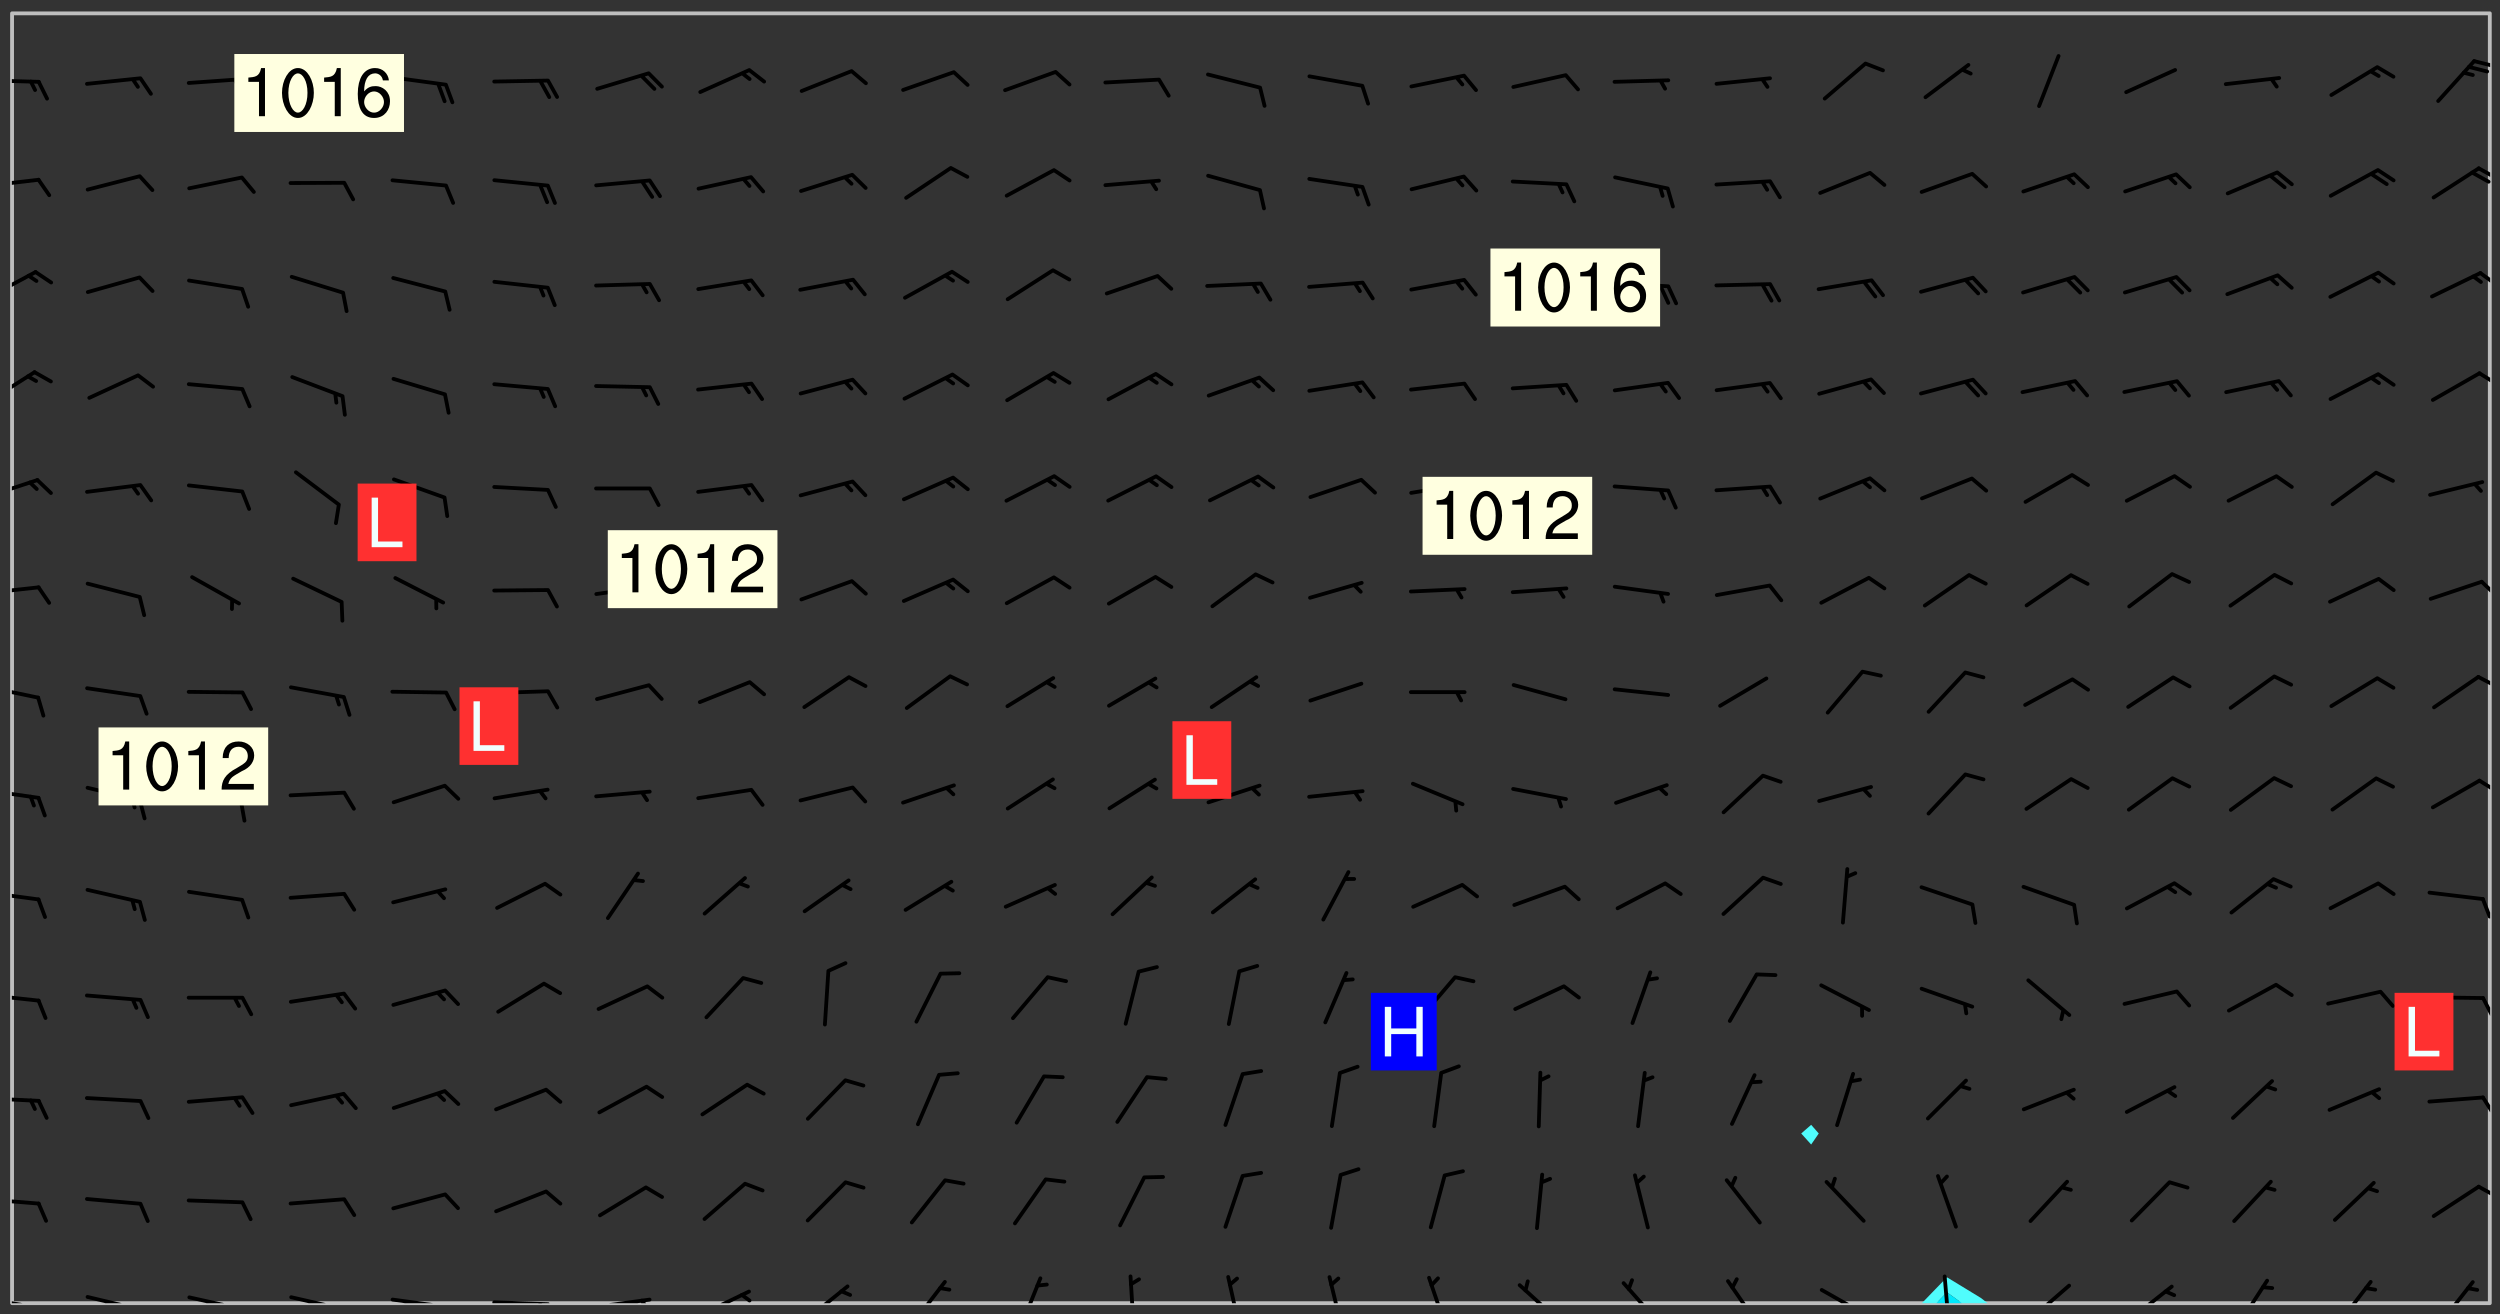 <svg xmlns="http://www.w3.org/2000/svg" role="img" xmlns:xlink="http://www.w3.org/1999/xlink" viewBox="142.45 309.95 326.84 171.84"><rect x="142.45" y="309.95" width="326.84" height="171.84" fill="#333333" stroke="none"/><defs><clipPath id="clip2"><path d="M 144 311.672 L 145 311.672 L 145 480.328 L 144 480.328 Z M 144 311.672"/></clipPath><clipPath id="clip3"><path d="M 144 311.672 L 468 311.672 L 468 480.328 L 144 480.328 Z M 144 311.672"/></clipPath><clipPath id="clip4"><path d="M 393 476 L 403 476 L 403 480.328 L 393 480.328 Z M 393 476"/></clipPath><clipPath id="clip5"><path d="M 395 478 L 399 478 L 399 480.328 L 395 480.328 Z M 395 478"/></clipPath><clipPath id="clip6"><path d="M 467 311.672 L 468 311.672 L 468 480.328 L 467 480.328 Z M 467 311.672"/></clipPath><clipPath id="clip7"><path d="M 144 479 L 148 479 L 148 480.328 L 144 480.328 Z M 144 479"/></clipPath><clipPath id="clip8"><path d="M 147 480 L 149 480 L 149 480.328 L 147 480.328 Z M 147 480"/></clipPath><clipPath id="clip9"><path d="M 146 480 L 148 480 L 148 480.328 L 146 480.328 Z M 146 480"/></clipPath><clipPath id="clip10"><path d="M 153 479 L 161 479 L 161 480.328 L 153 480.328 Z M 153 479"/></clipPath><clipPath id="clip11"><path d="M 160 480 L 162 480 L 162 480.328 L 160 480.328 Z M 160 480"/></clipPath><clipPath id="clip12"><path d="M 166 479 L 175 479 L 175 480.328 L 166 480.328 Z M 166 479"/></clipPath><clipPath id="clip13"><path d="M 173 480 L 175 480 L 175 480.328 L 173 480.328 Z M 173 480"/></clipPath><clipPath id="clip14"><path d="M 180 479 L 188 479 L 188 480.328 L 180 480.328 Z M 180 479"/></clipPath><clipPath id="clip15"><path d="M 187 480 L 189 480 L 189 480.328 L 187 480.328 Z M 187 480"/></clipPath><clipPath id="clip16"><path d="M 193 479 L 201 479 L 201 480.328 L 193 480.328 Z M 193 479"/></clipPath><clipPath id="clip17"><path d="M 200 480 L 202 480 L 202 480.328 L 200 480.328 Z M 200 480"/></clipPath><clipPath id="clip18"><path d="M 206 479 L 215 479 L 215 480.328 L 206 480.328 Z M 206 479"/></clipPath><clipPath id="clip19"><path d="M 212 480 L 214 480 L 214 480.328 L 212 480.328 Z M 212 480"/></clipPath><clipPath id="clip20"><path d="M 220 479 L 228 479 L 228 480.328 L 220 480.328 Z M 220 479"/></clipPath><clipPath id="clip21"><path d="M 226 479 L 228 479 L 228 480.328 L 226 480.328 Z M 226 479"/></clipPath><clipPath id="clip22"><path d="M 233 478 L 241 478 L 241 480.328 L 233 480.328 Z M 233 478"/></clipPath><clipPath id="clip23"><path d="M 239 478 L 241 478 L 241 480.328 L 239 480.328 Z M 239 478"/></clipPath><clipPath id="clip24"><path d="M 247 477 L 254 477 L 254 480.328 L 247 480.328 Z M 247 477"/></clipPath><clipPath id="clip25"><path d="M 261 477 L 267 477 L 267 480.328 L 261 480.328 Z M 261 477"/></clipPath><clipPath id="clip26"><path d="M 275 476 L 279 476 L 279 480.328 L 275 480.328 Z M 275 476"/></clipPath><clipPath id="clip27"><path d="M 290 476 L 291 476 L 291 480.328 L 290 480.328 Z M 290 476"/></clipPath><clipPath id="clip28"><path d="M 302 476 L 305 476 L 305 480.328 L 302 480.328 Z M 302 476"/></clipPath><clipPath id="clip29"><path d="M 316 476 L 319 476 L 319 480.328 L 316 480.328 Z M 316 476"/></clipPath><clipPath id="clip30"><path d="M 329 476 L 332 476 L 332 480.328 L 329 480.328 Z M 329 476"/></clipPath><clipPath id="clip31"><path d="M 340 477 L 347 477 L 347 480.328 L 340 480.328 Z M 340 477"/></clipPath><clipPath id="clip32"><path d="M 354 477 L 360 477 L 360 480.328 L 354 480.328 Z M 354 477"/></clipPath><clipPath id="clip33"><path d="M 368 477 L 373 477 L 373 480.328 L 368 480.328 Z M 368 477"/></clipPath><clipPath id="clip34"><path d="M 380 478 L 387 478 L 387 480.328 L 380 480.328 Z M 380 478"/></clipPath><clipPath id="clip35"><path d="M 396 476 L 398 476 L 398 480.328 L 396 480.328 Z M 396 476"/></clipPath><clipPath id="clip36"><path d="M 407 477 L 414 477 L 414 480.328 L 407 480.328 Z M 407 477"/></clipPath><clipPath id="clip37"><path d="M 420 477 L 427 477 L 427 480.328 L 420 480.328 Z M 420 477"/></clipPath><clipPath id="clip38"><path d="M 434 477 L 440 477 L 440 480.328 L 434 480.328 Z M 434 477"/></clipPath><clipPath id="clip39"><path d="M 447 477 L 453 477 L 453 480.328 L 447 480.328 Z M 447 477"/></clipPath><clipPath id="clip40"><path d="M 461 477 L 466 477 L 466 480.328 L 461 480.328 Z M 461 477"/></clipPath><clipPath id="clip41"><path d="M 144 466 L 148 466 L 148 468 L 144 468 Z M 144 466"/></clipPath><clipPath id="clip42"><path d="M 466 464 L 468 464 L 468 467 L 466 467 Z M 466 464"/></clipPath><clipPath id="clip43"><path d="M 144 453 L 148 453 L 148 455 L 144 455 Z M 144 453"/></clipPath><clipPath id="clip44"><path d="M 466 453 L 468 453 L 468 456 L 466 456 Z M 466 453"/></clipPath><clipPath id="clip45"><path d="M 144 439 L 148 439 L 148 442 L 144 442 Z M 144 439"/></clipPath><clipPath id="clip46"><path d="M 466 440 L 468 440 L 468 443 L 466 443 Z M 466 440"/></clipPath><clipPath id="clip47"><path d="M 144 426 L 148 426 L 148 428 L 144 428 Z M 144 426"/></clipPath><clipPath id="clip48"><path d="M 466 427 L 468 427 L 468 431 L 466 431 Z M 466 427"/></clipPath><clipPath id="clip49"><path d="M 144 413 L 148 413 L 148 415 L 144 415 Z M 144 413"/></clipPath><clipPath id="clip50"><path d="M 466 411 L 468 411 L 468 414 L 466 414 Z M 466 411"/></clipPath><clipPath id="clip51"><path d="M 144 399 L 148 399 L 148 402 L 144 402 Z M 144 399"/></clipPath><clipPath id="clip52"><path d="M 466 398 L 468 398 L 468 400 L 466 400 Z M 466 398"/></clipPath><clipPath id="clip53"><path d="M 144 386 L 148 386 L 148 388 L 144 388 Z M 144 386"/></clipPath><clipPath id="clip54"><path d="M 466 385 L 468 385 L 468 388 L 466 388 Z M 466 385"/></clipPath><clipPath id="clip55"><path d="M 144 372 L 148 372 L 148 376 L 144 376 Z M 144 372"/></clipPath><clipPath id="clip56"><path d="M 144 358 L 148 358 L 148 363 L 144 363 Z M 144 358"/></clipPath><clipPath id="clip57"><path d="M 466 358 L 468 358 L 468 361 L 466 361 Z M 466 358"/></clipPath><clipPath id="clip58"><path d="M 144 345 L 148 345 L 148 350 L 144 350 Z M 144 345"/></clipPath><clipPath id="clip59"><path d="M 466 345 L 468 345 L 468 348 L 466 348 Z M 466 345"/></clipPath><clipPath id="clip60"><path d="M 144 333 L 148 333 L 148 335 L 144 335 Z M 144 333"/></clipPath><clipPath id="clip61"><path d="M 466 331 L 468 331 L 468 334 L 466 334 Z M 466 331"/></clipPath><clipPath id="clip62"><path d="M 465 332 L 468 332 L 468 334 L 465 334 Z M 465 332"/></clipPath><clipPath id="clip63"><path d="M 144 320 L 148 320 L 148 321 L 144 321 Z M 144 320"/></clipPath><clipPath id="clip64"><path d="M 465 317 L 468 317 L 468 319 L 465 319 Z M 465 317"/></clipPath><g id="surface747" clip-path="url(#clip1)"><path fill="#fff" fill-opacity="0" fill-rule="evenodd" d="M 0 0 L 1000 0 L 1000 1000 L 0 1000 Z M 0 0"/><path fill="#d3d3d3" fill-opacity="0" fill-rule="evenodd" d="M162.152 355.867L161.918 356.16 161.977 356.395 162.094 356.566 162.27 356.801 162.562 357.148 162.676 357.207 162.793 357.035 162.852 356.801 163.027 356.625 163.492 356.449 164.191 356.449 164.426 356.742 164.715 357.559 164.773 357.734 164.949 357.965 165.301 358.199 166 358.898 166.172 359.074 166.406 359.422 166.641 359.832 166.93 360.414 167.34 360.879 167.57 361.113 167.805 361.289 167.922 361.52 168.098 361.812 168.27 362.977 168.27 363.211 168.328 363.5 168.387 363.617 168.504 363.734 168.852 364.145 168.969 364.316 169.145 364.492 169.32 364.727 169.438 364.898 169.609 365.25 169.668 365.484 169.902 365.891 170.137 365.832 169.961 366.008 169.902 366.938 169.32 366.938 169.086 366.824 168.738 366.938 168.621 367.055 168.562 367.348 168.504 367.523 168.387 367.695 167.922 367.988 167.863 368.223 167.805 368.336 167.805 368.98 167.863 369.152 167.863 369.562 167.922 369.621 167.922 370.027 167.98 370.434 168.098 370.609 168.156 370.668 168.387 371.309 168.328 371.602 168.328 372.301 168.27 372.883 168.27 373.117 168.211 373.348 168.156 373.699 168.156 375.621 168.211 375.738 168.637 375.738 168.27 375.855 168.246 376.207 169.137 377.375 170.879 377.914 172.219 378.273 172.219 378.812 172.309 379.621 172.844 380.336 174.363 380.605 175.254 380.52 175.344 381.684 175.879 381.863 177.039 381.684 179.094 380.699 180.254 380.336 182.133 380.16 183.828 379.98 183.648 380.699 182.133 380.785 180.883 380.875 180.078 381.145 179.004 381.953 179.273 382.672 179.809 383.57 179.629 384.195 179.363 385.004 179.629 386.082 180.254 386.98 181.059 387.16 182.309 386.98 182.043 387.703 182.141 388.207 182.195 388.5 182.195 388.672 182.254 388.965 182.254 389.371 182.43 389.488 182.781 389.605 183.188 389.605 183.48 389.43 183.594 389.312 183.652 389.195 183.77 388.965 183.828 388.789 184.18 388.324 184.41 388.148 184.586 388.09 184.762 388.148 184.82 388.324 184.938 389.312 184.992 389.781 185.051 389.953 185.168 390.188 185.344 390.246 186.16 390.305 186.449 390.305 186.566 390.539 186.625 390.945 186.684 391.297 186.684 392.402 186.801 392.695 186.918 393.043 187.207 393.742 187.383 394.094 187.965 394.848 188.316 395.023 188.488 395.082 188.957 395.316 189.598 395.781 189.945 396.016 190.238 396.191 190.531 396.246 190.762 396.309 191.578 396.656 191.871 396.832 191.984 397.004 192.336 397.355 192.453 397.531 192.977 398.172 192.977 398.461 193.035 398.812 193.035 399.16 193.094 399.512 193.152 399.801 193.27 399.859 193.441 399.918 193.617 399.918 194.199 400.152 194.375 400.27 194.551 400.559 194.727 400.793 194.84 401.027 195.133 401.258 195.25 401.375 195.25 401.785 195.309 401.84 195.598 402.074 195.832 402.191 195.891 402.309 196.008 402.48 196.066 402.598 196.297 402.832 196.355 403.008 196.59 403.066 196.707 403.125 196.59 403.238 196.531 403.355 196.531 403.473 196.414 403.766 196.297 404.055 196.297 404.637 196.473 404.754 196.59 404.812 196.648 404.93 196.766 405.047 196.879 405.105 197.055 405.453 197.113 405.805 197.172 406.211 197.172 406.387 197.113 406.562 196.996 407.262 196.996 407.434 197.113 407.609 197.406 407.902 197.812 407.902 197.988 408.02 198.105 408.191 198.223 408.484 198.223 408.719 197.695 408.719 197.465 408.484 197.23 408.484 197.055 408.543 196.996 409.242 197.055 409.59 197.172 409.766 197.348 410.176 197.465 410.406 197.754 410.875 197.93 410.93 198.453 410.93 198.688 410.988 199.445 411.629 199.504 411.922 199.504 412.156 199.562 412.215 199.793 412.562 199.793 412.914 199.676 413.086 199.676 413.379 199.969 413.668 200.262 413.844 200.434 413.902 200.727 414.078 201.02 414.195 201.602 414.602 201.891 414.836 202.184 415.012 202.402 415.172 202.418 415.184 202.648 415.359 203.289 415.883 203.465 416.117 203.582 416.293 203.758 416.469 203.871 416.641 203.871 417.281 203.988 417.457 204.457 417.574 205.039 417.691 205.273 417.75 205.504 417.863 205.797 417.98 205.91 418.039 206.496 418.391 206.785 418.562 206.961 418.625 207.137 418.68 207.312 418.738 208.012 419.09 208.301 419.266 208.535 419.32 208.824 419.496 209.059 419.613 209.699 420.02 209.992 420.137 210.164 420.195 210.398 420.254 210.809 420.312 211.039 420.371 211.273 420.488 211.332 420.66 210.922 420.836 211.391 420.895 211.449 421.188 211.562 421.422 211.738 421.477 211.973 421.535 212.148 421.594 212.555 421.711 213.195 421.945 213.312 422.117 213.371 422.352 213.371 422.527 213.312 422.645 213.254 423.051 213.488 423.285 213.605 423.344 213.953 423.461 214.594 423.691 214.77 423.809 215.059 423.926 215.234 424.102 215.469 424.566 216.051 425.672 216.227 425.848 216.574 426.023 216.75 426.141 217.102 426.258 218.148 426.781 218.383 426.84 218.848 426.953 219.141 427.012 219.605 427.188 220.363 427.77 220.598 428.004 220.945 428.469 221.121 428.645 221.41 428.879 222.227 429.578 222.52 429.754 222.809 430.043 223.102 430.219 223.395 430.508 224.09 431.148 224.266 431.324 224.559 431.559 224.848 431.793 225.316 432.082 225.957 432.664 226.305 432.898 226.539 433.191 226.887 433.539 227.238 434.004 228.172 434.996 228.52 435.402 228.637 435.578 228.871 435.637 228.984 435.754 229.629 435.93 229.859 436.043 230.094 436.102 230.387 436.277 230.617 436.395 231.551 437.094 231.957 437.5 232.191 437.676 232.598 437.852 232.832 437.969 233.648 438.316 233.996 438.551 234.23 438.668 234.523 438.957 234.754 439.074 235.512 439.426 235.863 439.598 236.094 439.656 236.387 439.773 236.621 439.832 237.492 440.008 238.309 440.008 238.777 440.238 238.949 440.297 239.824 440.996 240.289 441.113 240.582 441.172 240.758 441.23 240.988 441.289 241.457 441.348 241.805 441.406 242.156 441.465 242.562 441.523 242.855 441.523 243.027 441.582 243.027 441.812 243.203 441.988 243.496 441.988 243.844 442.047 244.195 442.105 244.895 442.223 245.535 442.223 246 441.988 246.293 441.812 246.465 441.695 246.875 441.523 247.164 441.348 248.098 440.883 248.566 440.59 249.09 440.297 249.555 440.125 250.02 439.949 251.07 439.484 251.359 439.367 251.77 439.25 252.059 439.133 252.586 438.957 254.102 438.258 254.684 437.91 254.973 437.852 255.266 437.793 255.613 437.676 256.488 437.445 256.84 437.328 256.953 437.328 257.188 437.27 258.062 437.035 258.297 436.977 259.109 436.977 259.461 436.918 260.277 436.801 260.449 436.742 260.801 436.688 261.094 436.629 261.324 436.57 262.141 436.395 262.316 436.336 262.664 436.336 262.898 436.277 263.363 436.16 264.121 435.988 264.355 435.93 264.703 435.93 265.113 435.812 265.402 435.754 266.688 435.695 266.977 435.695 267.387 435.637 267.617 435.578 267.793 435.578 268.668 435.461 269.074 435.461 269.484 435.344 269.832 435.344 270.184 435.23 271.055 435.172 272.805 435.172 273.852 435.461 274.262 435.578 274.551 435.695 274.902 435.812 275.191 435.93 276.242 436.102 276.531 436.16 276.824 436.16 277.117 436.219 277.289 436.277 277.699 436.336 277.871 436.395 277.988 436.453 278.105 436.453 278.223 436.512 278.574 436.57 278.688 436.57 279.098 436.637 281.02 437.031 282.945 437.426 284.465 437.875 286.16 438.594 288.305 439.398 289.91 438.68 291.34 437.875 292.5 436.797 293.75 436.348 296.785 435.629 298.66 435.27 300.805 433.922 303.039 432.668 305.539 431.41 307.234 430.961 309.02 430.781 310.18 430.512 310.805 431.051 312.145 430.781 312.859 429.793 313.844 428.449 314.289 428.27 315.094 427.91 316.969 427.371 318.754 426.922 320.004 426.652 321.164 426.562 322.863 426.473 324.824 426.203 326.074 426.113 326.613 426.113 327.238 426.023 328.129 426.023 330.273 425.844 332.684 425.664 335.273 425.574 336.969 425.754 338.578 425.844 340.008 426.203 341.168 426.922 343.043 427.91 344.203 429.438 344.469 430.152 345.098 430.242 345.453 431.141 345.988 431.68 346.523 433.207 347.598 433.566 348.133 433.566 347.328 434.102 347.418 435.809 348.133 438.504 349.023 439.309 349.918 440.297 350.633 441.555 352.418 442.094 353.938 441.914 354.293 443.258 355.902 442.453 356.883 441.914 357.152 442.184 357.469 441.969 357.688 441.824 358.488 442.273 358.938 441.914 359.293 441.914 359.828 441.645 360.367 440.926 360.902 440.656 361.527 439.668 362.688 440.117 363.527 440.488 364.922 441.105 366.617 440.926 368.223 440.926 370.008 441.016 370.188 439.309 370.723 437.965 371.527 438.234 372.02 439.082 372.422 439.488 372.332 440.027 372.332 440.387 373.047 440.836 373.758 440.566 375.188 440.566 375.547 441.555 375.992 442.812 376.707 444.156 377.957 444.785 379.652 445.414 380.367 445.234 380.547 444.695 381.527 444.605 381.977 444.965 382.062 446.223 381.797 446.852 381.262 447.031 381.262 447.57 381.977 448.555 382.242 449.094 383.227 450.082 384.027 451.16 383.762 451.52 383.672 452.418 383.047 454.75 382.691 456.816 382.602 458.609 382.422 459.328 382.332 459.867 382.332 461.305 381.352 463.188 380.992 464.895 380.457 465.793 379.652 466.961 379.387 467.5 381.441 468.754 381.527 469.113 381.172 469.652 381.082 469.473 381.082 470.281 381.172 471.719 380.727 472.434 379.652 472.527 379.387 473.242 379.922 474.141 380.727 474.859 381.887 475.668 383.227 475.938 383.672 476.297 383.316 476.746 381.527 476.656 380.277 476.207 379.562 475.488 378.938 475.398 378.762 478.988 378.574 480.297 467.934 480.297 467.934 311.703 412.664 311.703 412.664 360.785 413.426 360.91 416.715 361.453 418.738 364.289 418.738 367.043 421.09 367.375 423.438 367.707 427.488 367.707 426.109 371.867 424.086 372.574 422.062 373.277 421.52 373.621 418.926 375.238 418.738 375.355 416.715 373.277 415.984 370.535 413.312 368.457 411.938 364.957 411.871 364.875 409.914 362.203 412.664 360.785 412.664 311.703 294.422 311.703 294.422 403.117 294.539 403.148 294.672 403.16 294.746 403.234 294.852 403.281 294.941 403.34 295.027 403.398 295.117 403.457 295.414 403.754 295.473 403.844 295.504 403.961 295.531 404.078 295.547 404.215 295.516 404.332 295.457 404.422 295.398 404.508 295.355 404.613 295.309 404.715 295.281 404.836 295.281 404.98 295.457 405.25 295.605 405.398 295.68 405.484 295.754 405.559 295.797 405.664 295.859 405.754 295.918 405.84 295.961 405.945 296.02 406.035 296.066 406.137 296.109 406.242 296.168 406.328 296.285 406.508 296.359 406.582 296.422 406.668 296.48 406.758 296.523 406.863 296.582 406.953 296.641 407.039 296.703 407.129 296.762 407.219 296.805 407.32 296.922 407.5 296.996 407.574 297.055 407.66 297.129 407.734 297.219 407.793 297.324 407.84 297.473 407.84 297.605 407.824 297.738 407.84 297.84 407.793 297.914 407.719 297.961 407.617 297.945 407.484 297.945 407.336 297.898 407.23 297.871 407.113 297.824 407.012 297.797 406.891 297.754 406.789 297.691 406.699 297.648 406.598 297.605 406.492 297.574 406.375 297.559 406.242 297.547 406.105 297.633 406.047 297.691 405.961 297.812 405.93 297.855 406.035 297.871 406.168 297.871 406.285 297.93 406.387 297.988 406.477 298.078 406.535 298.227 406.684 298.285 406.773 298.328 406.879 298.316 406.98 298.402 407.039 298.508 407.086 298.594 407.145 298.684 407.203 298.758 407.277 298.641 407.305 298.535 407.352 298.449 407.41 298.375 407.484 298.316 407.574 298.254 407.66 298.227 407.781 298.18 407.883 298.137 407.988 298.105 408.105 298.094 408.238 298.078 408.371 298.078 408.52 298.105 408.637 298.152 408.742 298.195 408.844 298.254 408.934 298.328 409.008 298.418 409.066 298.492 409.141 298.582 409.199 298.641 409.289 298.684 409.395 298.73 409.496 298.848 409.527 298.98 409.543 299.129 409.543 299.246 409.512 299.352 409.555 299.395 409.66 299.441 409.762 299.469 409.883 299.5 410 299.527 410.117 299.559 410.238 299.586 410.355 299.691 410.398 299.793 410.445 299.926 410.43 300.074 410.578 300.137 410.664 300.211 410.738 300.281 410.812 300.371 410.875 300.477 410.918 300.578 410.961 300.695 410.992 300.832 411.008 300.949 410.977 301.023 410.902 301.051 410.785 301.039 410.652 301.008 410.531 300.98 410.414 301.023 410.309 301.141 410.309 301.23 410.371 301.348 410.398 301.496 410.398 301.629 410.414 301.777 410.414 301.91 410.43 302.043 410.414 302.191 410.414 302.324 410.398 302.457 410.387 302.594 410.398 302.711 410.371 302.844 410.355 303.035 410.297 302.977 410.473 302.961 410.605 302.934 410.727 302.918 410.859 302.859 410.945 302.727 410.961 302.621 411.008 302.516 411.051 302.398 411.082 302.281 411.109 302.016 411.141 301.867 411.141 301.734 411.156 301.66 411.23 301.719 411.316 301.867 411.465 301.984 411.645 302.059 411.715 302.148 411.777 302.238 411.836 302.324 411.895 302.414 411.953 302.516 411.996 302.621 412.059 302.727 412.102 302.812 412.16 302.918 412.207 303.02 412.25 303.199 412.367 303.258 412.457 303.215 412.559 303.168 412.664 303.184 412.797 303.406 413.02 303.465 413.109 303.508 413.211 303.539 413.332 303.582 413.434 303.598 413.566 303.629 413.684 303.641 413.82 303.672 413.938 303.82 414.086 303.922 414.129 304.027 414.172 304.145 414.203 304.277 414.219 304.414 414.234 304.531 414.234 304.648 414.203 304.738 414.145 304.781 414.039 304.828 413.938 304.871 413.832 304.902 413.715 304.914 413.582 304.914 413.434 304.902 413.301 304.887 413.168 304.855 413.051 304.812 412.945 304.766 412.84 304.723 412.738 304.68 412.633 304.664 412.5 304.68 412.367 304.707 412.25 304.738 412.133 304.766 412.012 304.812 411.91 304.902 411.852 304.988 411.789 305.062 411.715 305.152 411.656 305.375 411.434 305.434 411.348 305.508 411.273 305.625 411.094 305.684 411.008 305.684 410.859 305.609 410.785 305.508 410.738 305.402 410.695 305.301 410.652 305.242 410.562 305.195 410.457 305.168 410.34 305.258 410.281 305.375 410.25 305.477 410.207 305.656 410.09 305.805 409.941 305.816 409.809 305.805 409.703 305.715 409.645 305.582 409.66 305.434 409.66 305.301 409.676 305.168 409.66 305.047 409.629 304.961 409.57 304.887 409.496 304.828 409.406 304.766 409.32 304.648 409.141 304.59 409.055 304.621 408.934 304.707 408.875 304.828 408.844 304.887 408.758 304.887 408.637 304.855 408.52 304.797 408.43 304.738 408.344 304.691 408.238 304.664 408.121 304.648 407.988 304.707 407.898 304.781 407.824 304.871 407.766 304.988 407.586 305.062 407.512 305.121 407.426 305.27 407.277 305.391 407.246 305.523 407.23 305.656 407.246 305.73 407.32 305.773 407.426 305.789 407.559 305.758 407.676 305.641 407.707 305.508 407.719 305.359 407.867 305.316 407.973 305.27 408.074 305.242 408.195 305.211 408.312 305.211 408.461 305.242 408.578 305.285 408.684 305.344 408.773 305.418 408.844 305.492 408.918 305.609 408.949 305.73 408.977 305.848 408.949 305.98 408.934 306.098 408.934 306.188 408.992 306.262 409.066 306.309 409.172 306.367 409.258 306.469 409.305 306.602 409.32 306.707 409.363 306.793 409.422 306.781 409.527 306.707 409.602 306.527 409.719 306.469 409.809 306.379 409.867 306.309 409.941 306.234 410.016 306.172 410.105 306.145 410.223 306.129 410.355 306.145 410.488 306.129 410.621 306.129 410.77 306.145 410.902 306.172 411.02 306.203 411.141 306.277 411.215 306.367 411.273 306.453 411.332 306.543 411.391 306.66 411.422 306.66 411.508 306.559 411.555 306.469 411.613 306.203 411.645 306.086 411.672 305.938 411.672 305.832 411.715 305.73 411.762 305.672 411.852 305.609 412.086 305.598 412.219 305.566 412.34 305.551 412.473 305.551 412.766 305.539 412.898 305.551 413.035 305.566 413.168 305.699 413.184 305.832 413.195 305.953 413.227 306.039 413.285 306.113 413.359 306.16 413.465 306.203 413.566 306.219 413.699 306.219 414.145 306.203 414.277 306.203 414.723 306.234 414.988 306.262 415.105 306.277 415.238 306.309 415.355 306.395 415.566 306.426 415.832 306.426 415.98 306.395 416.098 306.367 416.215 306.336 416.336 306.309 416.453 306.277 416.57 306.246 416.691 306.234 416.824 306.219 416.957 306.309 417.016 306.426 416.984 306.527 417 306.574 417.105 306.543 417.371 306.543 417.812 306.5 417.918 306.453 418.023 306.41 418.125 306.367 418.23 306.309 418.316 306.277 418.438 306.234 418.555 306.203 418.672 306.188 418.805 306.203 418.938 306.262 419.027 306.367 419.074 306.453 419.133 306.512 419.219 306.5 419.355 306.469 419.473 306.426 419.574 306.426 420.02 306.41 420.152 306.41 420.301 306.379 420.418 306.336 420.523 306.309 420.641 306.262 420.746 306.219 420.848 306.188 420.969 306.16 421.086 306.129 421.219 306.098 421.336 306.07 421.453 306.027 421.559 305.996 421.676 305.965 421.797 305.953 421.93 305.938 422.062 305.938 422.359 305.965 422.477 305.965 422.625 306.012 423.023 306.039 423.141 306.098 423.23 306.219 423.262 306.367 423.262 306.5 423.246 306.559 423.336 306.559 423.453 306.5 423.543 306.41 423.602 306.309 423.645 306.203 423.691 306.113 423.75 306.027 423.809 305.891 423.824 305.773 423.793 305.641 423.777 305.539 423.824 305.477 423.91 305.465 424.047 305.449 424.18 305.418 424.297 305.391 424.414 305.375 424.547 305.344 424.668 305.344 424.965 305.359 425.098 305.391 425.215 305.391 425.363 305.402 425.496 305.402 425.645 305.375 425.762 305.328 425.863 305.301 425.984 305.27 426.102 305.211 426.191 305.137 426.266 305.035 426.309 304.93 426.355 304.812 426.383 304.691 426.414 304.59 426.367 304.648 426.281 304.754 426.234 304.781 426.117 304.812 426 304.84 425.879 304.871 425.762 304.871 425.613 304.887 425.48 304.855 425.363 304.812 425.258 304.707 425.273 304.633 425.348 304.531 425.391 304.441 425.453 304.367 425.527 304.324 425.629 304.309 425.762 304.277 425.879 304.25 426 304.219 426.117 304.191 426.234 304.16 426.355 304.133 426.473 304.102 426.59 304.059 426.695 303.969 426.754 303.879 426.754 303.762 426.723 303.73 426.637 303.746 426.5 303.715 426.383 303.715 426.234 303.703 426.102 303.703 425.953 303.641 425.719 303.613 425.598 303.57 425.496 303.523 425.391 303.465 425.305 303.406 425.215 303.363 425.109 303.301 425.023 303.152 424.875 303.082 424.801 302.977 424.754 302.871 424.711 302.77 424.668 302.473 424.371 302.383 424.297 302.297 424.238 302.191 424.195 302.102 424.133 302.016 424.074 301.91 424.031 301.82 423.973 301.734 423.91 301.66 423.84 301.555 423.793 301.469 423.734 301.363 423.691 301.273 423.629 301.172 423.586 301.066 423.543 300.98 423.484 300.875 423.438 300.77 423.395 300.668 423.348 300.578 423.289 300.477 423.246 300.371 423.203 300.281 423.141 300.164 423.113 300.031 423.098 299.898 423.113 299.75 423.113 299.617 423.129 299.5 423.098 299.41 423.039 299.336 422.965 299.246 422.906 299.145 422.859 298.996 422.859 298.875 422.832 298.773 422.789 298.699 422.715 298.582 422.535 298.492 422.477 298.391 422.434 298.301 422.371 298.195 422.328 298.105 422.27 298.02 422.211 297.914 422.164 297.855 422.078 297.797 421.988 297.754 421.883 297.707 421.781 297.633 421.707 297.547 421.648 297.473 421.574 297.383 421.516 297.16 421.293 297.117 421.188 297.086 420.922 297.191 420.879 297.336 420.879 297.441 420.922 297.516 420.996 297.605 421.055 297.691 421.113 297.797 421.16 297.887 421.219 298.035 421.367 298.105 421.441 298.254 421.59 298.316 421.676 298.391 421.75 298.477 421.809 298.551 421.883 298.641 421.945 298.73 422.004 298.816 422.062 299.086 422.238 299.188 422.285 299.293 422.328 299.395 422.371 299.441 422.297 299.5 422.211 299.574 422.137 299.645 422.062 299.75 422.105 299.824 422.18 299.883 422.27 299.926 422.371 299.973 422.477 300.016 422.582 300.137 422.609 300.254 422.582 300.328 422.492 300.371 422.387 300.43 422.297 300.504 422.223 300.609 422.18 300.727 422.152 300.859 422.164 300.949 422.223 301.098 422.371 301.156 422.461 301.199 422.566 301.246 422.668 301.289 422.773 301.332 422.875 301.438 422.922 301.543 422.965 301.676 422.98 301.762 422.922 301.82 422.832 301.895 422.758 302 422.715 302.117 422.742 302.223 422.789 302.324 422.832 302.43 422.875 302.531 422.922 302.711 423.039 302.711 423.156 302.695 423.289 302.711 423.422 302.727 423.559 302.785 423.645 302.887 423.691 303.008 423.719 303.125 423.75 303.273 423.75 303.391 423.719 303.449 423.629 303.629 423.512 303.688 423.422 303.762 423.348 303.82 423.262 303.938 423.082 304.117 422.965 304.234 422.996 304.324 423.055 304.367 423.129 304.352 423.262 304.352 423.379 304.441 423.438 304.59 423.438 304.723 423.422 304.855 423.41 305.121 423.379 305.227 423.336 305.344 423.305 305.465 423.277 305.539 423.203 305.609 423.129 305.672 423.039 305.656 422.934 305.609 422.832 305.508 422.789 305.402 422.773 305.285 422.801 305.02 422.832 304.871 422.832 304.797 422.758 304.707 422.699 304.59 422.668 304.473 422.641 304.34 422.625 304.191 422.625 304.059 422.641 303.762 422.641 303.656 422.594 303.508 422.445 303.465 422.344 303.406 422.254 303.629 422.031 303.715 421.973 303.82 421.93 303.938 421.898 304.07 421.883 304.203 421.898 304.34 421.914 304.441 421.957 304.574 421.945 304.664 421.883 304.766 421.84 304.828 421.75 304.781 421.648 304.691 421.59 304.574 421.559 304.473 421.516 304.414 421.426 304.352 421.336 304.352 421.219 304.367 421.086 304.473 421.039 304.547 420.969 304.547 420.848 304.457 420.789 304.426 420.672 304.516 420.613 304.59 420.539 304.633 420.434 304.691 420.344 304.738 420.242 304.754 420.109 304.754 419.961 304.707 419.855 304.664 419.754 304.574 419.695 304.441 419.68 304.34 419.637 304.203 419.621 304.086 419.59 303.641 419.59 303.508 419.574 303.375 419.562 303.242 419.547 303.125 419.516 302.977 419.516 302.844 419.5 302.711 419.488 302.445 419.457 302.324 419.414 302.238 419.355 302.164 419.281 302.164 419.133 302.176 419 302.281 418.953 302.383 418.91 302.516 418.895 302.668 418.895 302.801 418.879 303.094 418.879 303.215 418.91 303.316 418.953 303.406 419.012 303.641 419.074 303.762 419.027 303.852 418.969 303.953 418.926 304.086 418.91 304.191 418.953 304.293 419 304.426 419.012 304.547 418.984 304.691 418.984 304.812 418.953 304.93 418.926 305.035 418.879 305.109 418.805 305.195 418.746 305.344 418.598 305.402 418.512 305.449 418.406 305.477 418.289 305.492 418.184 305.391 418.141 305.301 418.082 305.184 418.051 305.078 418.008 304.988 417.945 304.914 417.859 304.84 417.785 304.738 417.742 304.633 417.695 304.531 417.652 304.473 417.562 304.426 417.461 304.34 417.25 304.277 417.164 304.219 417.074 304.145 417 304.059 416.941 303.789 416.941 303.672 416.973 303.582 417.031 303.48 417.074 303.348 417.09 303.242 417.074 303.215 416.957 303.152 416.867 303.035 416.836 302.934 416.793 302.785 416.645 302.754 416.527 302.738 416.422 302.812 416.348 302.992 416.23 303.109 416.203 303.227 416.172 303.363 416.188 303.465 416.23 303.57 416.273 303.672 416.32 303.777 416.363 303.895 416.395 304.027 416.41 304.145 416.438 304.277 416.453 304.383 416.438 304.473 416.379 304.398 416.305 304.293 416.262 304.219 416.188 304.145 416.098 303.996 415.949 303.91 415.891 303.82 415.832 303.746 415.758 303.656 415.699 303.555 415.652 303.434 415.625 303.332 415.578 303.227 415.535 303.109 415.504 303.008 415.461 302.887 415.43 302.738 415.43 302.621 415.461 302.516 415.504 302.43 415.566 302.25 415.684 302.164 415.742 302.074 415.801 301.969 415.848 301.883 415.906 301.777 415.949 301.676 415.992 301.57 416.039 301.496 416.113 301.438 416.203 301.379 416.289 301.332 416.395 301.273 416.48 301.199 416.555 301.066 416.543 300.949 416.512 300.832 416.512 300.758 416.586 300.668 416.645 300.594 416.719 300.504 416.777 300.418 416.836 300.312 416.883 300.211 416.926 300.074 416.941 299.973 416.898 299.824 416.75 299.719 416.703 299.633 416.703 299.527 416.75 299.426 416.793 299.305 416.824 299.188 416.793 299.113 416.719 299.113 416.602 299.145 416.48 299.219 416.41 299.277 416.32 299.352 416.246 299.469 416.215 299.574 416.172 299.867 416.172 300 416.156 300.137 416.141 300.238 416.098 300.328 416.039 300.43 415.992 300.52 415.934 300.652 415.922 300.742 415.98 300.875 415.992 300.965 415.934 301.051 415.875 301.156 415.832 301.246 415.773 301.332 415.711 301.422 415.652 301.57 415.504 301.629 415.418 301.688 415.328 301.793 415.285 301.926 415.27 302.043 415.297 302.164 415.328 302.223 415.27 302.281 415.18 302.312 414.914 302.34 414.797 302.445 414.809 302.578 414.824 302.68 414.781 302.77 414.723 302.828 414.633 302.902 414.559 302.961 414.469 303.008 414.367 303.02 414.234 303.008 414.102 302.961 413.996 302.812 413.848 302.754 413.758 302.695 413.672 302.652 413.566 302.652 413.121 302.668 412.988 302.668 412.84 302.68 412.707 302.621 412.648 302.531 412.707 302.43 412.664 302.25 412.547 302.164 412.488 302.102 412.398 302.043 412.309 301.969 412.234 301.883 412.176 301.762 412.207 301.66 412.219 301.555 412.266 301.469 412.324 301.363 412.367 301.215 412.516 301.125 412.574 301.039 412.633 300.949 412.695 300.844 412.738 300.711 412.754 300.711 412.633 300.816 412.59 300.934 412.559 301.008 412.488 301.051 412.383 301.051 412.234 301.023 412.117 300.875 411.969 300.742 411.953 300.594 411.953 300.477 411.984 300.371 412.027 300.27 412.07 300.18 412.133 300.062 412.16 299.988 412.086 300 411.953 299.957 411.852 299.914 411.746 299.824 411.688 299.707 411.715 299.586 411.746 299.469 411.777 299.367 411.82 299.246 411.852 299.145 411.895 299.039 411.938 298.949 411.996 298.848 412.012 298.848 411.895 298.863 411.762 298.805 411.672 298.73 411.715 298.582 411.863 298.523 411.953 298.449 412.027 298.402 412.133 298.359 412.234 298.285 412.309 298.227 412.398 298.152 412.473 298.094 412.559 298.02 412.633 297.93 412.695 297.855 412.766 297.781 412.84 297.68 412.855 297.547 412.871 297.441 412.828 297.441 412.707 297.59 412.559 297.633 412.457 297.691 412.367 297.738 412.266 297.781 412.16 297.84 412.07 297.871 411.953 297.914 411.852 297.945 411.73 297.973 411.613 298.02 411.508 298.062 411.406 298.105 411.301 298.18 411.23 298.27 411.168 298.359 411.109 298.461 411.066 298.758 411.066 299.023 411.035 299.129 410.992 299.055 410.918 298.938 410.887 298.832 410.844 298.742 410.785 298.641 410.738 298.551 410.68 298.449 410.637 298.344 410.594 298.254 410.531 298.168 410.473 298.062 410.43 297.961 410.387 297.84 410.355 297.723 410.324 297.621 410.281 297.5 410.25 297.398 410.207 297.309 410.148 297.266 410.043 297.25 409.91 297.352 409.867 297.484 409.852 297.621 409.867 297.754 409.852 297.855 409.809 297.914 409.719 297.93 409.613 297.84 409.555 297.766 409.48 297.664 409.438 297.574 409.379 297.426 409.23 297.383 409.125 297.367 408.992 297.367 408.699 297.309 408.609 297.219 408.551 297.145 408.477 297.102 408.371 297.07 408.254 297.012 408.164 296.938 408.09 296.82 408.062 296.746 407.988 296.656 407.93 296.566 407.867 296.48 407.809 296.406 407.734 296.348 407.648 296.301 407.543 296.215 407.484 296.066 407.336 295.871 407.277 295.738 407.293 295.637 407.336 295.562 407.41 295.516 407.512 295.473 407.617 295.414 407.707 295.355 407.793 295.059 408.09 294.969 408.148 294.883 408.148 294.82 408.062 294.777 407.957 294.809 407.84 294.867 407.75 294.895 407.633 294.883 407.5 294.793 407.438 294.688 407.484 294.57 407.512 294.453 407.543 294.184 407.719 294.082 407.766 293.965 407.793 293.859 407.84 293.77 407.898 293.668 407.941 293.609 407.855 293.562 407.75 293.578 407.617 293.625 407.512 293.695 407.438 293.77 407.367 293.828 407.277 293.828 407.129 293.785 407.023 293.547 407.023 293.445 407.07 293.414 407.188 293.387 407.305 293.355 407.426 293.281 407.469 293.148 407.484 293.074 407.438 293.031 407.336 292.988 407.23 292.941 407.129 292.898 407.023 292.777 407.055 292.676 407.098 292.543 407.113 292.426 407.145 292.32 407.188 292.23 407.246 292.129 407.293 292.008 407.32 291.875 407.336 291.773 407.293 291.715 407.203 291.668 407.098 291.625 406.996 291.582 406.891 291.582 406.773 291.641 406.684 291.727 406.625 291.906 406.508 292.008 406.461 292.113 406.418 292.219 406.359 292.32 406.316 292.41 406.254 292.512 406.211 292.617 406.152 292.719 406.105 292.809 406.047 292.914 406.004 293.016 405.961 293.105 405.898 293.207 405.855 293.344 405.84 293.461 405.871 293.562 405.914 293.684 405.945 293.785 405.988 293.891 406.035 293.992 406.078 294.098 406.121 294.199 406.168 294.305 406.211 294.406 406.254 294.512 406.301 294.598 406.359 294.703 406.402 294.82 406.434 294.926 406.477 295.027 406.523 295.117 406.582 295.223 406.625 295.324 406.668 295.43 406.715 295.547 406.742 295.648 406.789 295.77 406.816 295.918 406.816 296.004 406.758 296.02 406.656 296.078 406.566 296.051 406.449 295.977 406.375 295.859 406.195 295.785 406.121 295.695 406.047 295.516 405.93 295.43 405.871 295.324 405.828 295.223 405.781 294.953 405.605 294.895 405.516 294.82 405.441 294.762 405.352 294.719 405.25 294.688 405.133 294.672 404.996 294.672 404.434 294.66 404.301 294.645 404.168 294.613 404.051 294.598 403.918 294.586 403.785 294.555 403.664 294.332 403.441 294.273 403.355 294.258 403.25 294.289 403.133 294.422 403.117 294.422 311.703 172.992 311.703 172.992 313.156 172.934 313.391 172.582 314.441 172.41 314.965 172.293 315.312 172.117 315.723 172 315.895 171.766 316.188 171.535 316.246 171.184 316.246 171.066 316.305 170.836 316.711 170.836 317.004 170.953 317.18 171.184 317.41 171.301 317.645 171.941 318.402 172.234 318.867 172.41 319.102 172.641 319.453 172.875 319.801 173.516 320.617 173.691 321.082 173.863 321.492 173.98 322.188 174.156 322.656 174.273 324.055 174.332 324.52 174.332 325.395 174.449 326.441 174.449 331.223 174.391 331.688 174.039 332.969 173.863 333.492 173.75 333.902 173.398 334.832 172.934 336 172.699 336.582 172.582 336.758 172.41 337.105 172.234 337.512 171.883 338.328 171.824 338.621 171.711 338.914 171.594 339.203 171.535 339.379 171.418 340.254 171.359 340.66 171.301 340.777 171.242 340.953 171.184 341.125 170.953 341.652 170.836 341.824 170.836 342.059 170.719 342.293 170.66 342.465 170.484 343.051 170.484 343.34 170.426 343.516 170.426 343.809 170.367 343.922 170.309 344.449 170.309 344.621 170.254 344.855 170.254 347.477 170.078 348.293 169.961 348.469 169.785 348.703 169.668 348.875 169.555 349.109 168.969 350.043 168.738 350.332 168.445 350.797 168.27 351.031 167.98 351.383 167.629 352.082 167.516 352.312 167.34 352.723 167.164 352.953 166.758 353.48 165.941 354.18 165.648 354.352 165.359 354.586 165.184 354.703 165.008 354.879 164.484 355.285 163.957 355.461 163.785 355.637 163.551 355.691 162.91 355.867 162.152 355.867M174.363 386.891L173.289 387.34 173.648 388.234 174.898 387.52 175.344 386.98 174.363 386.891"/><path fill="#d3d3d3" fill-opacity="0" fill-rule="evenodd" d="M201.508 416.598L200.613 416.598 201.062 417.227 202.043 417.586 202.848 417.496 203.293 416.508 203.117 416.598 202.402 416.242 201.508 416.598M356.129 475.668L356.07 475.145 356.07 474.852 356.184 474.559 356.242 474.328 356.711 473.859 356.824 473.859 356.941 473.746 357.059 473.688 357.234 473.688 357.469 473.629 357.816 473.629 358.051 473.688 358.168 473.746 358.398 473.918 358.457 474.094 358.574 474.676 358.574 474.969 358.457 475.145 358.285 475.434 358.109 475.609 357.582 476.133 357.352 476.367 357.234 476.426 357.059 476.426 356.941 476.367 356.535 476.074 356.359 475.957 356.242 475.898 356.184 475.785 356.129 475.668M362.77 464.711L362.711 464.539 362.711 463.43 362.77 463.258 362.945 463.199 363.117 463.141 363.293 463.141 363.527 463.082 363.645 463.141 363.703 463.84 363.645 464.012 363.527 464.188 363.41 464.246 363.176 464.77 363.062 464.828 362.828 464.828 362.77 464.711M372.383 450.32L372.266 450.145 372.266 449.445 372.559 448.57 372.676 448.398 372.852 448.047 372.965 447.816 373.082 447.523 373.434 446.766 373.551 446.535 373.723 446.301 373.898 446.301 374.016 446.242 374.656 446.242 374.773 446.301 375.008 446.535 375.18 446.648 375.531 446.941 375.648 447.059 375.762 447.234 375.762 447.348 375.879 447.406 375.996 447.523 375.996 448.223 375.938 448.398 375.938 448.629 375.879 448.805 375.531 449.855 375.414 450.086 375.297 450.32 375.18 450.379 374.949 450.613 374.309 450.902 373.434 450.902 373.023 450.785 372.383 450.32"/><path fill="none" stroke="#bebebe" stroke-linecap="round" stroke-linejoin="round" stroke-miterlimit="10" stroke-width=".5" d="M 431.957 354.305 L 108.027 354.305 L 108.027 185.68 L 431.957 185.68 L 431.957 354.305" transform="matrix(1 0 0 -1 36 666)"/><g clip-path="url(#clip2)"><path fill="#fff" fill-opacity="0" fill-rule="evenodd" d="M 144 475.891 L 144 480.328 L 144.004 480.328 L 144 480.328 L 144 311.672 L 144.004 311.672 L 144 311.672 L 144 475.891"/></g><g clip-path="url(#clip3)"><path fill="#fff" fill-opacity="0" fill-rule="evenodd" d="M 144.004 480.328 L 144.004 311.672 L 379.234 311.672 L 379.234 457.004 L 377.934 458.137 L 379.234 459.582 L 380.227 458.137 L 379.234 457.004 L 379.234 311.672 L 467.996 311.672 L 467.996 480.328 L 402.309 480.328 L 401.426 479.641 L 396.984 476.934 L 393.699 480.328 L 144.004 480.328"/></g><path fill="#50fcfc" fill-rule="evenodd" d="M 379.234 459.582 L 377.934 458.137 L 379.234 457.004 L 380.227 458.137 L 379.234 459.582"/><g clip-path="url(#clip4)"><path fill="#50fcfc" fill-rule="evenodd" d="M 393.699 480.328 L 395.598 480.328 L 396.984 478.895 L 398.957 480.328 L 402.309 480.328 L 401.426 479.641 L 396.984 476.934 L 393.699 480.328"/></g><g clip-path="url(#clip5)"><path fill="#00e8fc" fill-rule="evenodd" d="M 395.598 480.328 L 396.984 478.895 L 398.957 480.328 L 395.598 480.328"/></g><g clip-path="url(#clip6)"><path fill="#fff" fill-opacity="0" fill-rule="evenodd" d="M 467.996 480.328 L 468 480.328 L 468 311.672 L 467.996 311.672 L 468 311.672 L 468 480.328 L 467.996 480.328"/></g><g clip-path="url(#clip7)"><path fill="none" stroke="#000" stroke-linecap="round" stroke-linejoin="round" stroke-miterlimit="10" stroke-width=".5" d="M 111.457 185.055 L 104.543 186.289" transform="matrix(1 0 0 -1 36 666)"/></g><g clip-path="url(#clip8)"><path fill="none" stroke="#000" stroke-linecap="round" stroke-linejoin="round" stroke-miterlimit="10" stroke-width=".5" d="M 111.457 185.055 L 112.211 182.719" transform="matrix(1 0 0 -1 36 666)"/></g><g clip-path="url(#clip9)"><path fill="none" stroke="#000" stroke-linecap="round" stroke-linejoin="round" stroke-miterlimit="10" stroke-width=".5" d="M 110.453 185.234 L 110.828 184.066" transform="matrix(1 0 0 -1 36 666)"/></g><g clip-path="url(#clip10)"><path fill="none" stroke="#000" stroke-linecap="round" stroke-linejoin="round" stroke-miterlimit="10" stroke-width=".5" d="M 124.73 184.852 L 117.898 186.492" transform="matrix(1 0 0 -1 36 666)"/></g><g clip-path="url(#clip11)"><path fill="none" stroke="#000" stroke-linecap="round" stroke-linejoin="round" stroke-miterlimit="10" stroke-width=".5" d="M 124.73 184.852 L 125.348 182.477" transform="matrix(1 0 0 -1 36 666)"/></g><g clip-path="url(#clip12)"><path fill="none" stroke="#000" stroke-linecap="round" stroke-linejoin="round" stroke-miterlimit="10" stroke-width=".5" d="M 138.059 184.906 L 131.203 186.438" transform="matrix(1 0 0 -1 36 666)"/></g><g clip-path="url(#clip13)"><path fill="none" stroke="#000" stroke-linecap="round" stroke-linejoin="round" stroke-miterlimit="10" stroke-width=".5" d="M 138.059 184.906 L 138.711 182.539" transform="matrix(1 0 0 -1 36 666)"/></g><g clip-path="url(#clip14)"><path fill="none" stroke="#000" stroke-linecap="round" stroke-linejoin="round" stroke-miterlimit="10" stroke-width=".5" d="M 151.371 184.887 L 144.52 186.457" transform="matrix(1 0 0 -1 36 666)"/></g><g clip-path="url(#clip15)"><path fill="none" stroke="#000" stroke-linecap="round" stroke-linejoin="round" stroke-miterlimit="10" stroke-width=".5" d="M 151.371 184.887 L 152.008 182.52" transform="matrix(1 0 0 -1 36 666)"/></g><g clip-path="url(#clip16)"><path fill="none" stroke="#000" stroke-linecap="round" stroke-linejoin="round" stroke-miterlimit="10" stroke-width=".5" d="M 164.742 185.195 L 157.777 186.148" transform="matrix(1 0 0 -1 36 666)"/></g><g clip-path="url(#clip17)"><path fill="none" stroke="#000" stroke-linecap="round" stroke-linejoin="round" stroke-miterlimit="10" stroke-width=".5" d="M 164.742 185.195 L 165.59 182.895" transform="matrix(1 0 0 -1 36 666)"/></g><g clip-path="url(#clip18)"><path fill="none" stroke="#000" stroke-linecap="round" stroke-linejoin="round" stroke-miterlimit="10" stroke-width=".5" d="M 178.086 185.547 L 171.062 185.793" transform="matrix(1 0 0 -1 36 666)"/></g><g clip-path="url(#clip19)"><path fill="none" stroke="#000" stroke-linecap="round" stroke-linejoin="round" stroke-miterlimit="10" stroke-width=".5" d="M 177.066 185.582 L 177.602 184.48" transform="matrix(1 0 0 -1 36 666)"/></g><g clip-path="url(#clip20)"><path fill="none" stroke="#000" stroke-linecap="round" stroke-linejoin="round" stroke-miterlimit="10" stroke-width=".5" d="M 191.371 186.145 L 184.41 185.199" transform="matrix(1 0 0 -1 36 666)"/></g><g clip-path="url(#clip21)"><path fill="none" stroke="#000" stroke-linecap="round" stroke-linejoin="round" stroke-miterlimit="10" stroke-width=".5" d="M 190.359 186.008 L 191.074 185.012" transform="matrix(1 0 0 -1 36 666)"/></g><g clip-path="url(#clip22)"><path fill="none" stroke="#000" stroke-linecap="round" stroke-linejoin="round" stroke-miterlimit="10" stroke-width=".5" d="M 204.371 187.199 L 198.043 184.145" transform="matrix(1 0 0 -1 36 666)"/></g><g clip-path="url(#clip23)"><path fill="none" stroke="#000" stroke-linecap="round" stroke-linejoin="round" stroke-miterlimit="10" stroke-width=".5" d="M 203.449 186.754 L 204.438 186.027" transform="matrix(1 0 0 -1 36 666)"/></g><g clip-path="url(#clip24)"><path fill="none" stroke="#000" stroke-linecap="round" stroke-linejoin="round" stroke-miterlimit="10" stroke-width=".5" d="M 217.254 187.875 L 211.785 183.465" transform="matrix(1 0 0 -1 36 666)"/></g><path fill="none" stroke="#000" stroke-linecap="round" stroke-linejoin="round" stroke-miterlimit="10" stroke-width=".5" d="M 216.461 187.234 L 217.59 186.754" transform="matrix(1 0 0 -1 36 666)"/><g clip-path="url(#clip25)"><path fill="none" stroke="#000" stroke-linecap="round" stroke-linejoin="round" stroke-miterlimit="10" stroke-width=".5" d="M 229.98 188.457 L 225.691 182.887" transform="matrix(1 0 0 -1 36 666)"/></g><path fill="none" stroke="#000" stroke-linecap="round" stroke-linejoin="round" stroke-miterlimit="10" stroke-width=".5" d="M 229.355 187.645 L 230.566 187.441" transform="matrix(1 0 0 -1 36 666)"/><g clip-path="url(#clip26)"><path fill="none" stroke="#000" stroke-linecap="round" stroke-linejoin="round" stroke-miterlimit="10" stroke-width=".5" d="M 242.465 188.93 L 239.836 182.414" transform="matrix(1 0 0 -1 36 666)"/></g><path fill="none" stroke="#000" stroke-linecap="round" stroke-linejoin="round" stroke-miterlimit="10" stroke-width=".5" d="M 242.082 187.98 L 243.305 188.109" transform="matrix(1 0 0 -1 36 666)"/><g clip-path="url(#clip27)"><path fill="none" stroke="#000" stroke-linecap="round" stroke-linejoin="round" stroke-miterlimit="10" stroke-width=".5" d="M 254.25 189.18 L 254.68 182.164" transform="matrix(1 0 0 -1 36 666)"/></g><path fill="none" stroke="#000" stroke-linecap="round" stroke-linejoin="round" stroke-miterlimit="10" stroke-width=".5" d="M 254.312 188.156 L 255.359 188.801" transform="matrix(1 0 0 -1 36 666)"/><g clip-path="url(#clip28)"><path fill="none" stroke="#000" stroke-linecap="round" stroke-linejoin="round" stroke-miterlimit="10" stroke-width=".5" d="M 267.02 189.102 L 268.543 182.242" transform="matrix(1 0 0 -1 36 666)"/></g><path fill="none" stroke="#000" stroke-linecap="round" stroke-linejoin="round" stroke-miterlimit="10" stroke-width=".5" d="M 267.242 188.102 L 268.176 188.898" transform="matrix(1 0 0 -1 36 666)"/><g clip-path="url(#clip29)"><path fill="none" stroke="#000" stroke-linecap="round" stroke-linejoin="round" stroke-miterlimit="10" stroke-width=".5" d="M 280.262 189.086 L 281.93 182.258" transform="matrix(1 0 0 -1 36 666)"/></g><path fill="none" stroke="#000" stroke-linecap="round" stroke-linejoin="round" stroke-miterlimit="10" stroke-width=".5" d="M 280.504 188.09 L 281.418 188.906" transform="matrix(1 0 0 -1 36 666)"/><g clip-path="url(#clip30)"><path fill="none" stroke="#000" stroke-linecap="round" stroke-linejoin="round" stroke-miterlimit="10" stroke-width=".5" d="M 293.277 188.996 L 295.547 182.348" transform="matrix(1 0 0 -1 36 666)"/></g><path fill="none" stroke="#000" stroke-linecap="round" stroke-linejoin="round" stroke-miterlimit="10" stroke-width=".5" d="M 293.605 188.027 L 294.445 188.926" transform="matrix(1 0 0 -1 36 666)"/><g clip-path="url(#clip31)"><path fill="none" stroke="#000" stroke-linecap="round" stroke-linejoin="round" stroke-miterlimit="10" stroke-width=".5" d="M 305.125 188.035 L 310.328 183.309" transform="matrix(1 0 0 -1 36 666)"/></g><path fill="none" stroke="#000" stroke-linecap="round" stroke-linejoin="round" stroke-miterlimit="10" stroke-width=".5" d="M 305.883 187.348 L 306.184 188.535" transform="matrix(1 0 0 -1 36 666)"/><g clip-path="url(#clip32)"><path fill="none" stroke="#000" stroke-linecap="round" stroke-linejoin="round" stroke-miterlimit="10" stroke-width=".5" d="M 318.711 188.301 L 323.371 183.043" transform="matrix(1 0 0 -1 36 666)"/></g><path fill="none" stroke="#000" stroke-linecap="round" stroke-linejoin="round" stroke-miterlimit="10" stroke-width=".5" d="M 319.391 187.535 L 319.816 188.684" transform="matrix(1 0 0 -1 36 666)"/><g clip-path="url(#clip33)"><path fill="none" stroke="#000" stroke-linecap="round" stroke-linejoin="round" stroke-miterlimit="10" stroke-width=".5" d="M 332.359 188.562 L 336.352 182.777" transform="matrix(1 0 0 -1 36 666)"/></g><path fill="none" stroke="#000" stroke-linecap="round" stroke-linejoin="round" stroke-miterlimit="10" stroke-width=".5" d="M 332.941 187.723 L 333.508 188.812" transform="matrix(1 0 0 -1 36 666)"/><g clip-path="url(#clip34)"><path fill="none" stroke="#000" stroke-linecap="round" stroke-linejoin="round" stroke-miterlimit="10" stroke-width=".5" d="M 344.617 187.406 L 350.727 183.938" transform="matrix(1 0 0 -1 36 666)"/></g><g clip-path="url(#clip35)"><path fill="none" stroke="#000" stroke-linecap="round" stroke-linejoin="round" stroke-miterlimit="10" stroke-width=".5" d="M 360.688 189.172 L 361.285 182.172" transform="matrix(1 0 0 -1 36 666)"/></g><g clip-path="url(#clip36)"><path fill="none" stroke="#000" stroke-linecap="round" stroke-linejoin="round" stroke-miterlimit="10" stroke-width=".5" d="M 376.957 187.973 L 371.648 183.367" transform="matrix(1 0 0 -1 36 666)"/></g><g clip-path="url(#clip37)"><path fill="none" stroke="#000" stroke-linecap="round" stroke-linejoin="round" stroke-miterlimit="10" stroke-width=".5" d="M 390.375 187.848 L 384.859 183.492" transform="matrix(1 0 0 -1 36 666)"/></g><path fill="none" stroke="#000" stroke-linecap="round" stroke-linejoin="round" stroke-miterlimit="10" stroke-width=".5" d="M 389.57 187.215 L 390.695 186.723" transform="matrix(1 0 0 -1 36 666)"/><g clip-path="url(#clip38)"><path fill="none" stroke="#000" stroke-linecap="round" stroke-linejoin="round" stroke-miterlimit="10" stroke-width=".5" d="M 402.844 188.621 L 399.02 182.723" transform="matrix(1 0 0 -1 36 666)"/></g><path fill="none" stroke="#000" stroke-linecap="round" stroke-linejoin="round" stroke-miterlimit="10" stroke-width=".5" d="M 402.285 187.762 L 403.508 187.656" transform="matrix(1 0 0 -1 36 666)"/><g clip-path="url(#clip39)"><path fill="none" stroke="#000" stroke-linecap="round" stroke-linejoin="round" stroke-miterlimit="10" stroke-width=".5" d="M 416.383 188.461 L 412.109 182.883" transform="matrix(1 0 0 -1 36 666)"/></g><path fill="none" stroke="#000" stroke-linecap="round" stroke-linejoin="round" stroke-miterlimit="10" stroke-width=".5" d="M 415.762 187.648 L 416.973 187.445" transform="matrix(1 0 0 -1 36 666)"/><g clip-path="url(#clip40)"><path fill="none" stroke="#000" stroke-linecap="round" stroke-linejoin="round" stroke-miterlimit="10" stroke-width=".5" d="M 429.73 188.434 L 425.395 182.906" transform="matrix(1 0 0 -1 36 666)"/></g><path fill="none" stroke="#000" stroke-linecap="round" stroke-linejoin="round" stroke-miterlimit="10" stroke-width=".5" d="M 429.098 187.633 L 430.309 187.414" transform="matrix(1 0 0 -1 36 666)"/><g clip-path="url(#clip41)"><path fill="none" stroke="#000" stroke-linecap="round" stroke-linejoin="round" stroke-miterlimit="10" stroke-width=".5" d="M 111.5 198.699 L 104.5 199.273" transform="matrix(1 0 0 -1 36 666)"/></g><path fill="none" stroke="#000" stroke-linecap="round" stroke-linejoin="round" stroke-miterlimit="10" stroke-width=".5" d="M111.5 198.699L112.473 196.445M124.816 198.676L117.816 199.297M124.816 198.676L125.77 196.414M138.141 198.863L131.117 199.109M138.141 198.863L139.219 196.66M151.449 199.266L144.441 198.707M151.449 199.266L152.766 197.195M164.652 199.898L157.867 198.074M164.652 199.898L166.328 198.102M177.844 200.281L171.309 197.691M177.844 200.281L179.711 198.691M190.895 200.812L184.887 197.16M190.895 200.812L193.004 199.559M203.855 201.293L198.555 196.68M203.855 201.293L206.148 200.414M216.992 201.48L212.047 196.492M216.992 201.48L219.344 200.777M230.012 201.742L225.656 196.23M230.012 201.742L232.426 201.305M243.164 201.863L239.137 196.109M243.164 201.863L245.602 201.566M256.047 202.125L252.887 195.848M256.047 202.125L258.5 202.18M268.906 202.316L266.656 195.656M268.906 202.316L271.324 202.715M281.719 202.445L280.473 195.527M281.719 202.445L284.055 203.195M295.32 202.379L293.5 195.594M295.32 202.379L297.711 202.93M308.07 202.484L307.383 195.488M307.969 201.465L309.102 201.934M320.195 202.398L321.887 195.574M320.441 201.402L321.355 202.223M332.191 201.754L336.52 196.219M332.82 200.949L333.32 202.07M345.246 201.527L350.098 196.445M345.949 200.789L346.336 201.953M359.812 202.297L362.16 195.676M360.156 201.336L360.984 202.238M376.695 201.559L371.91 196.414M375.996 200.812L377.184 200.496M390.086 201.488L385.148 196.484M390.086 201.488L392.438 200.785M403.328 201.555L398.535 196.414M402.629 200.809L403.816 200.492M416.789 201.41L411.703 196.562M416.051 200.703L417.215 200.316M430.504 200.906L424.621 197.066" transform="matrix(1 0 0 -1 36 666)"/><g clip-path="url(#clip42)"><path fill="none" stroke="#000" stroke-linecap="round" stroke-linejoin="round" stroke-miterlimit="10" stroke-width=".5" d="M 430.504 200.906 L 432.652 199.723" transform="matrix(1 0 0 -1 36 666)"/></g><g clip-path="url(#clip43)"><path fill="none" stroke="#000" stroke-linecap="round" stroke-linejoin="round" stroke-miterlimit="10" stroke-width=".5" d="M 111.508 212.125 L 104.492 212.477" transform="matrix(1 0 0 -1 36 666)"/></g><path fill="none" stroke="#000" stroke-linecap="round" stroke-linejoin="round" stroke-miterlimit="10" stroke-width=".5" d="M111.508 212.125L112.551 209.902M110.488 212.176L111.008 211.066M124.824 212.105L117.809 212.496M124.824 212.105L125.852 209.879M138.133 212.598L131.129 212.004M138.133 212.598L139.461 210.539M137.113 212.512L137.777 211.48M151.379 213.047L144.512 211.559M151.379 213.047L152.965 211.172M150.379 212.828L151.172 211.891M164.594 213.406L157.926 211.195M164.594 213.406L166.371 211.715M163.625 213.086L164.512 212.238M177.844 213.59L171.305 211.016M177.844 213.59L179.711 211.996M190.977 213.98L184.805 210.621M190.977 213.98L193.023 212.629M204.133 214.242L198.277 210.359M204.133 214.242L206.293 213.07M216.973 214.816L212.066 209.785M216.973 214.816L219.328 214.129M229.219 215.531L226.453 209.07M229.219 215.531L231.664 215.738M242.938 215.328L239.363 209.277M242.938 215.328L245.387 215.219M256.406 215.23L252.523 209.375M256.406 215.23L258.852 214.992M268.906 215.629L266.656 208.973M268.906 215.629L271.328 216.027M281.621 215.773L280.57 208.828M281.621 215.773L283.938 216.59M294.871 215.785L293.949 208.816M294.871 215.785L297.172 216.641M307.832 215.812L307.621 208.789M307.801 214.793L308.902 215.336M321.477 215.789L320.605 208.816M321.352 214.773L322.496 215.211M335.832 215.488L332.879 209.113M335.402 214.562L336.629 214.629M348.719 215.656L346.621 208.949M348.414 214.68L349.621 214.906M363.477 214.781L358.496 209.82M362.75 214.059L363.926 213.699M377.574 213.582L371.031 211.02M376.621 213.211L377.551 212.41M390.73 213.926L384.5 210.676M389.824 213.453L390.836 212.758M403.488 214.711L398.375 209.895M402.746 214.008L403.906 213.617M417.488 213.652L411.004 210.949M416.547 213.258L417.496 212.48M431.066 212.57L424.059 212.031" transform="matrix(1 0 0 -1 36 666)"/><g clip-path="url(#clip44)"><path fill="none" stroke="#000" stroke-linecap="round" stroke-linejoin="round" stroke-miterlimit="10" stroke-width=".5" d="M 431.066 212.57 L 432.379 210.5" transform="matrix(1 0 0 -1 36 666)"/></g><g clip-path="url(#clip45)"><path fill="none" stroke="#000" stroke-linecap="round" stroke-linejoin="round" stroke-miterlimit="10" stroke-width=".5" d="M 111.492 225.234 L 104.508 225.996" transform="matrix(1 0 0 -1 36 666)"/></g><path fill="none" stroke="#000" stroke-linecap="round" stroke-linejoin="round" stroke-miterlimit="10" stroke-width=".5" d="M111.492 225.234L112.402 222.957M124.816 225.328L117.812 225.906M124.816 225.328L125.785 223.074M123.797 225.41L124.281 224.285M138.145 225.617L131.117 225.617M138.145 225.617L139.297 223.449M137.121 225.617L137.695 224.531M151.418 226.152L144.473 225.078M151.418 226.152L152.887 224.188M150.406 225.996L151.141 225.016M164.645 226.559L157.875 224.672M164.645 226.559L166.336 224.781M163.66 226.285L164.504 225.398M177.57 227.453L171.582 223.777M177.57 227.453L179.684 226.211M191.078 227.098L184.703 224.137M191.078 227.098L193.035 225.617M203.605 228.184L198.805 223.051M203.605 228.184L205.977 227.543M214.75 229.121L214.293 222.109M214.75 229.121L216.984 230.133M229.414 228.758L226.258 222.477M229.414 228.758L231.867 228.812M243.422 228.297L238.879 222.938M243.422 228.297L245.82 227.773M255.316 229.023L253.613 222.207M255.316 229.023L257.699 229.617M268.465 229.062L267.098 222.172M268.465 229.062L270.816 229.77M282.48 228.844L279.711 222.387M282.078 227.906L283.301 228.008M296.688 228.293L292.133 222.941M296.688 228.293L299.086 227.762M310.91 227.105L304.543 224.129M310.91 227.105L312.871 225.633M322.207 228.93L319.875 222.301M321.867 227.965L323.082 228.152M336.113 228.66L332.598 222.574M336.113 228.66L338.566 228.57M350.789 224L344.551 227.234M349.883 224.469L349.895 223.242M364.297 224.445L357.676 226.789M363.336 224.785L363.516 223.57M376.984 223.348L371.621 227.887M376.203 224.008L375.941 222.809M391.035 226.43L384.199 224.801M391.035 226.43L392.656 224.59M404.012 227.305L397.848 223.93M404.012 227.305L406.062 225.957M417.672 226.395L410.82 224.836M417.672 226.395L419.277 224.539M431.074 225.57L424.047 225.664" transform="matrix(1 0 0 -1 36 666)"/><g clip-path="url(#clip46)"><path fill="none" stroke="#000" stroke-linecap="round" stroke-linejoin="round" stroke-miterlimit="10" stroke-width=".5" d="M 431.074 225.57 L 432.199 223.387" transform="matrix(1 0 0 -1 36 666)"/></g><g clip-path="url(#clip47)"><path fill="none" stroke="#000" stroke-linecap="round" stroke-linejoin="round" stroke-miterlimit="10" stroke-width=".5" d="M 111.48 238.461 L 104.52 239.402" transform="matrix(1 0 0 -1 36 666)"/></g><path fill="none" stroke="#000" stroke-linecap="round" stroke-linejoin="round" stroke-miterlimit="10" stroke-width=".5" d="M111.48 238.461L112.336 236.16M124.742 238.148L117.891 239.715M124.742 238.148L125.383 235.781M123.742 238.379L124.062 237.191M138.105 238.406L131.156 239.457M138.105 238.406L138.918 236.094M151.449 239.191L144.441 238.672M151.449 239.191L152.758 237.117M164.668 239.781L157.852 238.082M163.676 239.535L164.5 238.621M177.711 240.512L171.438 237.352M177.711 240.512L179.715 239.098M189.859 241.84L185.922 236.023M189.289 240.992L190.508 240.863M203.844 241.254L198.57 236.609M203.074 240.578L204.223 240.145M217.395 240.949L211.645 236.914M216.559 240.363L217.652 239.809M230.828 240.77L224.844 237.094M229.957 240.234L231.016 239.613M244.363 240.355L237.938 237.508M243.43 239.941L244.395 239.184M257.027 241.336L251.902 236.527M256.281 240.637L257.445 240.238M270.551 241.094L265.012 236.77M269.742 240.465L270.863 239.969M282.738 242.035L279.453 235.828M282.262 241.133L283.488 241.137M297.621 240.363L291.203 237.5M297.621 240.363L299.555 238.855M311.031 240.129L304.422 237.734M311.031 240.129L312.852 238.484M324.156 240.559L317.926 237.305M324.156 240.559L326.18 239.172M336.945 241.305L331.766 236.559M336.945 241.305L339.262 240.484M347.961 242.434L347.383 235.43M347.875 241.414L349.004 241.898M364.312 237.801L357.66 240.059M364.312 237.801L364.707 235.383M377.613 237.754L370.992 240.109M377.613 237.754L377.973 235.328M390.719 240.578L384.512 237.285M390.719 240.578L392.754 239.203M389.816 240.098L390.832 239.41M403.68 241.117L398.18 236.746M403.68 241.117L405.93 240.141M402.883 240.48L404.008 239.992M417.363 240.555L411.133 237.309M417.363 240.555L419.387 239.168M431.051 238.512L424.074 239.352" transform="matrix(1 0 0 -1 36 666)"/><g clip-path="url(#clip48)"><path fill="none" stroke="#000" stroke-linecap="round" stroke-linejoin="round" stroke-miterlimit="10" stroke-width=".5" d="M 431.051 238.512 L 431.934 236.223" transform="matrix(1 0 0 -1 36 666)"/></g><g clip-path="url(#clip49)"><path fill="none" stroke="#000" stroke-linecap="round" stroke-linejoin="round" stroke-miterlimit="10" stroke-width=".5" d="M 111.477 251.746 L 104.523 252.746" transform="matrix(1 0 0 -1 36 666)"/></g><path fill="none" stroke="#000" stroke-linecap="round" stroke-linejoin="round" stroke-miterlimit="10" stroke-width=".5" d="M111.477 251.746L112.309 249.438M110.465 251.891L110.883 250.738M124.734 251.434L117.898 253.059M124.734 251.434L125.352 249.059M123.738 251.668L124.047 250.484M137.977 251.172L131.285 253.32M137.977 251.172L138.41 248.758M151.453 252.422L144.438 252.07M151.453 252.422L152.715 250.316M164.602 253.328L157.918 251.164M164.602 253.328L166.367 251.621M178.043 252.812L171.109 251.68M177.035 252.648L177.777 251.672M191.391 252.555L184.391 251.938M190.371 252.465L191.043 251.438M204.676 252.789L197.734 251.703M204.676 252.789L206.148 250.824M217.93 253.094L211.109 251.402M217.93 253.094L219.57 251.266M231.164 253.375L224.508 251.117M230.195 253.047L231.09 252.207M244.102 254.152L238.199 250.344M243.246 253.598L244.316 253M257.438 254.125L251.496 250.371M256.57 253.578L257.637 252.969M271.121 253.34L264.441 251.156M270.148 253.02L271.031 252.168M284.59 252.617L277.602 251.879M283.574 252.508L284.262 251.492M297.66 250.906L291.164 253.59M296.715 251.297L296.832 250.074M311.176 251.586L304.273 252.906M310.172 251.777L310.535 250.605M324.359 253.402L317.723 251.09M323.395 253.066L324.293 252.23M336.93 254.641L331.785 249.852M336.93 254.641L339.246 253.84M351.062 253.164L344.281 251.328M350.074 252.898L350.914 252.004M363.395 254.805L358.578 249.688M363.395 254.805L365.762 254.156M377.227 254.195L371.379 250.297M377.227 254.195L379.387 253.031M390.469 254.301L384.766 250.195M390.469 254.301L392.668 253.215M403.766 254.324L398.098 250.168M403.766 254.324L405.973 253.262M417.105 254.289L411.387 250.203M417.105 254.289L419.301 253.195M430.609 253.992L424.512 250.5" transform="matrix(1 0 0 -1 36 666)"/><g clip-path="url(#clip50)"><path fill="none" stroke="#000" stroke-linecap="round" stroke-linejoin="round" stroke-miterlimit="10" stroke-width=".5" d="M 430.609 253.992 L 432.688 252.684" transform="matrix(1 0 0 -1 36 666)"/></g><g clip-path="url(#clip51)"><path fill="none" stroke="#000" stroke-linecap="round" stroke-linejoin="round" stroke-miterlimit="10" stroke-width=".5" d="M 111.438 264.844 L 104.562 266.281" transform="matrix(1 0 0 -1 36 666)"/></g><path fill="none" stroke="#000" stroke-linecap="round" stroke-linejoin="round" stroke-miterlimit="10" stroke-width=".5" d="M111.438 264.844L112.125 262.488M124.793 265.051L117.84 266.074M124.793 265.051L125.617 262.738M138.145 265.523L131.117 265.598M138.145 265.523L139.273 263.348M151.402 264.926L144.488 266.195M151.402 264.926L152.141 262.59M150.395 265.113L150.766 263.941M164.773 265.508L157.746 265.617M164.773 265.508L165.891 263.324M178.086 265.676L171.062 265.449M178.086 265.676L179.309 263.547M191.285 266.469L184.496 264.656M191.285 266.469L192.957 264.672M204.469 266.867L197.941 264.258M204.469 266.867L206.344 265.281M217.438 267.52L211.602 263.605M217.438 267.52L219.602 266.359M230.672 267.637L225 263.484M230.672 267.637L232.879 266.57M244.145 267.402L238.156 263.723M243.273 266.867L244.332 266.246M257.496 267.34L251.434 263.785M256.613 266.824L257.66 266.18M270.699 267.516L264.863 263.605M269.852 266.949L270.934 266.367M284.43 266.668L277.762 264.457M297.926 265.562L290.898 265.562M296.902 265.562L297.477 264.477M311.113 264.629L304.34 266.496M324.535 265.191L317.547 265.934M337.379 267.352L331.332 263.773M349.945 268.238L345.398 262.883M349.945 268.238L352.344 267.715M363.383 268.133L358.59 262.992M363.383 268.133L365.754 267.496M377.391 267.234L371.211 263.887M377.391 267.234L379.434 265.879M390.555 267.488L384.68 263.633M390.555 267.488L392.707 266.309M403.781 267.617L398.082 263.508M403.781 267.617L405.984 266.535M417.25 267.383L411.242 263.738M417.25 267.383L419.359 266.129M430.457 267.551L424.664 263.574" transform="matrix(1 0 0 -1 36 666)"/><g clip-path="url(#clip52)"><path fill="none" stroke="#000" stroke-linecap="round" stroke-linejoin="round" stroke-miterlimit="10" stroke-width=".5" d="M 430.457 267.551 L 432.633 266.414" transform="matrix(1 0 0 -1 36 666)"/></g><g clip-path="url(#clip53)"><path fill="none" stroke="#000" stroke-linecap="round" stroke-linejoin="round" stroke-miterlimit="10" stroke-width=".5" d="M 111.492 279.262 L 104.508 278.492" transform="matrix(1 0 0 -1 36 666)"/></g><path fill="none" stroke="#000" stroke-linecap="round" stroke-linejoin="round" stroke-miterlimit="10" stroke-width=".5" d="M111.492 279.262L112.875 277.234M124.719 278.008L117.91 279.746M124.719 278.008L125.301 275.625M137.695 277.156L131.566 280.598M136.801 277.656L136.773 276.43M151.113 277.355L144.777 280.398M151.113 277.355L151.211 274.902M164.387 277.273L158.133 280.48M163.477 277.738L163.496 276.512M178.09 278.91L171.062 278.844M178.09 278.91L179.262 276.754M191.371 279.367L184.41 278.387M191.371 279.367L192.812 277.383M204.578 279.863L197.832 277.891M204.578 279.863L206.293 278.105M217.824 280.074L211.219 277.68M217.824 280.074L219.645 278.434M231.059 280.277L224.613 277.477M231.059 280.277L232.977 278.75M230.121 279.867L231.082 279.105M244.23 280.566L238.07 277.188M244.23 280.566L246.281 279.219M257.516 280.621L251.418 277.133M257.516 280.621L259.59 279.312M270.609 280.961L264.953 276.789M270.609 280.961L272.82 279.902M284.473 279.852L277.719 277.902M283.488 279.566L284.344 278.688M297.922 279.035L290.902 278.719M296.898 278.988L297.523 277.934M311.23 279.125L304.223 278.629M310.211 279.051L310.863 278.012M324.523 278.402L317.559 279.348M323.508 278.543L323.934 277.391M337.812 279.5L330.898 278.254M337.812 279.5L339.332 277.57M350.781 280.508L344.559 277.246M350.781 280.508L352.809 279.125M363.879 280.871L358.094 276.883M363.879 280.871L366.059 279.742M377.203 280.855L371.398 276.898M377.203 280.855L379.375 279.715M390.418 280.996L384.816 276.758M390.418 280.996L392.645 279.965M403.812 280.891L398.051 276.863M403.812 280.891L405.996 279.773M417.426 280.367L411.066 277.383M417.426 280.367L419.391 278.898M430.895 279.992L424.23 277.762" transform="matrix(1 0 0 -1 36 666)"/><g clip-path="url(#clip54)"><path fill="none" stroke="#000" stroke-linecap="round" stroke-linejoin="round" stroke-miterlimit="10" stroke-width=".5" d="M 430.895 279.992 L 432.672 278.305" transform="matrix(1 0 0 -1 36 666)"/></g><g clip-path="url(#clip55)"><path fill="none" stroke="#000" stroke-linecap="round" stroke-linejoin="round" stroke-miterlimit="10" stroke-width=".5" d="M 111.336 293.289 L 104.664 291.094" transform="matrix(1 0 0 -1 36 666)"/></g><path fill="none" stroke="#000" stroke-linecap="round" stroke-linejoin="round" stroke-miterlimit="10" stroke-width=".5" d="M111.336 293.289L113.109 291.594M110.367 292.969L111.254 292.121M124.801 292.637L117.828 291.746M124.801 292.637L126.219 290.633M123.785 292.508L124.496 291.508M138.121 291.793L131.141 292.59M138.121 291.793L139.02 289.512M150.75 290.078L145.137 294.305M150.75 290.078L150.367 287.656M164.566 291.008L157.953 293.375M164.566 291.008L164.922 288.578M178.082 292L171.066 292.387M178.082 292L179.113 289.773M191.402 292.191L184.375 292.191M191.402 292.191L192.555 290.023M204.691 292.641L197.723 291.742M204.691 292.641L206.109 290.641M203.676 292.512L204.387 291.508M217.914 293.098L211.125 291.285M217.914 293.098L219.586 291.305M216.926 292.836L217.762 291.938M231.051 293.609L224.621 290.773M231.051 293.609L232.98 292.09M230.113 293.195L231.078 292.438M244.273 293.801L238.027 290.586M244.273 293.801L246.289 292.398M243.367 293.332L244.375 292.633M257.598 293.781L251.332 290.602M257.598 293.781L259.605 292.371M256.688 293.316L257.691 292.613M270.93 293.75L264.633 290.633M270.93 293.75L272.922 292.316M270.016 293.297L271.012 292.582M284.422 293.32L277.77 291.062M284.422 293.32L286.211 291.641M297.875 292.77L290.945 291.613M297.875 292.77L299.367 290.82M311.234 292L304.219 292.383M311.234 292L312.266 289.773M324.543 291.926L317.539 292.457M324.543 291.926L325.531 289.68M323.523 292.004L324.02 290.879M337.863 292.434L330.852 291.953M337.863 292.434L339.16 290.348M336.84 292.363L337.488 291.32M350.926 293.516L344.418 290.867M350.926 293.516L352.809 291.945M349.977 293.133L350.922 292.348M364.25 293.488L357.723 290.895M364.25 293.488L366.121 291.902M377.344 293.949L371.258 290.434M377.344 293.949L379.426 292.648M390.738 293.805L384.496 290.582M390.738 293.805L392.758 292.406M404.059 293.793L397.805 290.59M404.059 293.793L406.07 292.391M417.086 294.258L411.406 290.125M417.086 294.258L419.293 293.188M430.973 293.027L424.148 291.355M429.98 292.785L430.797 291.871" transform="matrix(1 0 0 -1 36 666)"/><g clip-path="url(#clip56)"><path fill="none" stroke="#000" stroke-linecap="round" stroke-linejoin="round" stroke-miterlimit="10" stroke-width=".5" d="M 110.965 307.391 L 105.035 303.621" transform="matrix(1 0 0 -1 36 666)"/></g><path fill="none" stroke="#000" stroke-linecap="round" stroke-linejoin="round" stroke-miterlimit="10" stroke-width=".5" d="M110.965 307.391L113.102 306.18M110.102 306.844L111.168 306.238M124.504 306.98L118.125 304.035M124.504 306.98L126.461 305.496M138.129 305.188L131.133 305.824M138.129 305.188L139.082 302.926M151.23 304.258L144.66 306.754M151.23 304.258L151.535 301.824M150.273 304.621L150.426 303.406M164.625 304.492L157.895 306.52M164.625 304.492L165.102 302.086M178.074 305.195L171.074 305.82M178.074 305.195L179.031 302.934M177.055 305.285L177.535 304.156M191.402 305.43L184.379 305.582M191.402 305.43L192.508 303.238M190.383 305.453L190.934 304.355M204.695 305.898L197.715 305.117M204.695 305.898L206.082 303.875M203.68 305.785L204.375 304.773M217.918 306.41L211.125 304.605M217.918 306.41L219.586 304.613M216.93 306.148L217.762 305.246M230.973 307.086L224.699 303.926M230.973 307.086L232.977 305.672M230.059 306.629L231.062 305.918M244.18 307.285L238.121 303.727M244.18 307.285L246.27 306M243.297 306.77L244.344 306.125M257.562 307.164L251.367 303.848M257.562 307.164L259.602 305.801M256.66 306.684L257.68 306M271.09 306.688L264.473 304.328M271.09 306.688L272.902 305.031M270.129 306.344L271.035 305.516M284.566 306.055L277.625 304.957M284.566 306.055L286.043 304.098M283.555 305.895L284.293 304.918M297.902 305.898L290.918 305.113M297.902 305.898L299.289 303.875M311.23 305.734L304.219 305.277M311.23 305.734L312.523 303.648M310.211 305.668L310.855 304.625M324.52 305.996L317.562 305.016M324.52 305.996L325.965 304.012M323.508 305.855L324.23 304.863M337.836 305.977L330.875 305.035M337.836 305.977L339.27 303.984M336.824 305.84L337.539 304.844M351.059 306.445L344.285 304.57M351.059 306.445L352.746 304.664M350.07 306.172L350.918 305.281M364.383 306.41L357.59 304.605M364.383 306.41L366.051 304.609M363.395 306.145L365.062 304.348M377.738 306.23L370.863 304.781M377.738 306.23L379.312 304.352M376.738 306.02L377.527 305.078M391.059 306.215L384.176 304.801M391.059 306.215L392.621 304.324M390.055 306.008L390.84 305.062M404.371 306.23L397.492 304.781M404.371 306.23L405.945 304.352M403.367 306.02L404.156 305.082M417.363 307.133L411.133 303.883M417.363 307.133L419.387 305.742M416.457 306.66L417.469 305.965M430.609 307.25L424.512 303.762" transform="matrix(1 0 0 -1 36 666)"/><g clip-path="url(#clip57)"><path fill="none" stroke="#000" stroke-linecap="round" stroke-linejoin="round" stroke-miterlimit="10" stroke-width=".5" d="M 430.609 307.25 L 432.688 305.945" transform="matrix(1 0 0 -1 36 666)"/></g><g clip-path="url(#clip58)"><path fill="none" stroke="#000" stroke-linecap="round" stroke-linejoin="round" stroke-miterlimit="10" stroke-width=".5" d="M 111.098 320.484 L 104.902 317.16" transform="matrix(1 0 0 -1 36 666)"/></g><path fill="none" stroke="#000" stroke-linecap="round" stroke-linejoin="round" stroke-miterlimit="10" stroke-width=".5" d="M111.098 320.484L113.137 319.117M110.195 320L111.215 319.316M124.695 319.777L117.934 317.867M124.695 319.777L126.395 318.004M138.102 318.27L131.16 319.375M138.102 318.27L138.898 315.949M151.301 317.785L144.59 319.859M151.301 317.785L151.766 315.375M164.66 317.938L157.859 319.707M164.66 317.938L165.23 315.551M178.066 318.438L171.082 319.207M178.066 318.438L178.977 316.156M177.051 318.547L177.504 317.41M191.402 318.926L184.379 318.719M191.402 318.926L192.617 316.797M190.379 318.895L190.988 317.832M204.672 319.391L197.738 318.254M204.672 319.391L206.16 317.441M203.664 319.227L204.406 318.25M217.973 319.48L211.07 318.164M217.973 319.48L219.508 317.57M216.969 319.289L217.738 318.332M230.91 320.523L224.762 317.121M230.91 320.523L232.965 319.188M230.016 320.027L231.043 319.359M244.113 320.715L238.191 316.93M244.113 320.715L246.25 319.508M257.789 319.965L251.145 317.68M257.789 319.965L259.582 318.293M271.289 318.98L264.27 318.664M271.289 318.98L272.539 316.867M270.27 318.934L270.895 317.879M284.598 319.102L277.594 318.543M284.598 319.102L285.918 317.035M283.578 319.02L284.238 317.988M297.867 319.457L290.953 318.188M297.867 319.457L299.391 317.531M296.859 319.27L297.625 318.309M311.234 319.035L304.219 318.609M311.234 319.035L312.516 316.941M310.211 318.973L310.852 317.926M324.551 318.621L317.535 319.02M324.551 318.621L325.578 316.395M323.527 318.68L324.555 316.453M337.867 318.906L330.844 318.738M337.867 318.906L339.07 316.766M336.848 318.879L338.051 316.742M351.137 319.402L344.207 318.242M351.137 319.402L352.629 317.457M350.129 319.234L351.621 317.285M364.379 319.742L357.594 317.902M364.379 319.742L366.055 317.953M363.391 319.477L365.07 317.688M377.664 319.836L370.938 317.809M377.664 319.836L379.395 318.09M376.688 319.539L378.414 317.797M390.98 319.832L384.25 317.812M390.98 319.832L392.707 318.09M390.004 319.539L391.73 317.797M404.223 320.055L397.641 317.59M404.223 320.055L406.059 318.426M403.266 319.695L404.184 318.883M417.383 320.402L411.109 317.238M417.383 320.402L419.387 318.988M416.473 319.945L417.473 319.234M430.723 320.352L424.398 317.289" transform="matrix(1 0 0 -1 36 666)"/><g clip-path="url(#clip59)"><path fill="none" stroke="#000" stroke-linecap="round" stroke-linejoin="round" stroke-miterlimit="10" stroke-width=".5" d="M 430.723 320.352 L 432.703 318.906" transform="matrix(1 0 0 -1 36 666)"/></g><path fill="none" stroke="#000" stroke-linecap="round" stroke-linejoin="round" stroke-miterlimit="10" stroke-width=".5" d="M 429.805 319.906 L 430.793 319.184" transform="matrix(1 0 0 -1 36 666)"/><g clip-path="url(#clip60)"><path fill="none" stroke="#000" stroke-linecap="round" stroke-linejoin="round" stroke-miterlimit="10" stroke-width=".5" d="M 111.488 332.547 L 104.512 331.727" transform="matrix(1 0 0 -1 36 666)"/></g><path fill="none" stroke="#000" stroke-linecap="round" stroke-linejoin="round" stroke-miterlimit="10" stroke-width=".5" d="M111.488 332.547L112.887 330.531M124.719 333.012L117.914 331.262M124.719 333.012L126.375 331.199M138.07 332.844L131.188 331.43M138.07 332.844L139.637 330.957M151.457 332.152L144.434 332.121M151.457 332.152L152.621 329.988M164.758 331.793L157.762 332.48M164.758 331.793L165.691 329.523M178.07 331.785L171.078 332.492M178.07 331.785L179 329.512M177.055 331.887L177.98 329.613M191.391 332.457L184.391 331.816M191.391 332.457L192.734 330.406M190.371 332.367L191.715 330.312M204.637 332.891L197.773 331.383M204.637 332.891L206.227 331.023M203.637 332.672L204.434 331.738M217.871 333.195L211.172 331.078M217.871 333.195L219.621 331.48M216.895 332.887L217.773 332.027M230.758 334.09L224.914 330.184M230.758 334.09L232.918 332.93M244.242 333.809L238.062 330.465M244.242 333.809L246.285 332.453M257.969 332.43L250.965 331.844M256.949 332.344L257.613 331.312M271.168 331.199L264.395 333.074M271.168 331.199L271.699 328.805M284.57 331.613L277.621 332.66M284.57 331.613L285.387 329.301M283.559 331.766L283.969 330.609M297.824 332.969L290.996 331.305M297.824 332.969L299.457 331.137M296.832 332.727L297.648 331.809M311.234 331.953L304.219 332.32M311.234 331.953L312.27 329.727M310.215 332.008L310.73 330.895M324.48 331.41L317.602 332.863M324.48 331.41L325.156 329.051M323.477 331.621L323.816 330.441M337.863 332.352L330.848 331.922M337.863 332.352L339.145 330.258M336.844 332.289L337.484 331.242M350.93 333.449L344.414 330.824M350.93 333.449L352.809 331.871M364.293 333.32L357.68 330.953M364.293 333.32L366.109 331.672M377.629 333.262L370.973 331.012M377.629 333.262L379.414 331.578M376.66 332.934L377.555 332.094M390.949 333.254L384.285 331.02M390.949 333.254L392.73 331.566M389.977 332.93L390.867 332.086M404.168 333.508L397.695 330.766M404.168 333.508L406.074 331.961M403.227 333.109L405.133 331.562M417.332 333.82L411.16 330.453M417.332 333.82L419.379 332.469M416.434 333.328L418.48 331.98M430.516 334.043L424.609 330.23" transform="matrix(1 0 0 -1 36 666)"/><g clip-path="url(#clip61)"><path fill="none" stroke="#000" stroke-linecap="round" stroke-linejoin="round" stroke-miterlimit="10" stroke-width=".5" d="M 430.516 334.043 L 432.656 332.848" transform="matrix(1 0 0 -1 36 666)"/></g><g clip-path="url(#clip62)"><path fill="none" stroke="#000" stroke-linecap="round" stroke-linejoin="round" stroke-miterlimit="10" stroke-width=".5" d="M 429.656 333.488 L 431.797 332.293" transform="matrix(1 0 0 -1 36 666)"/></g><g clip-path="url(#clip63)"><path fill="none" stroke="#000" stroke-linecap="round" stroke-linejoin="round" stroke-miterlimit="10" stroke-width=".5" d="M 111.512 345.352 L 104.488 345.555" transform="matrix(1 0 0 -1 36 666)"/></g><path fill="none" stroke="#000" stroke-linecap="round" stroke-linejoin="round" stroke-miterlimit="10" stroke-width=".5" d="M111.512 345.352L112.602 343.152M110.488 345.379L111.035 344.281M124.809 345.816L117.82 345.086M124.809 345.816L126.18 343.785M123.793 345.711L124.477 344.695M138.133 345.703L131.125 345.203M138.133 345.703L139.438 343.625M137.113 345.629L137.766 344.59M151.438 345.051L144.453 345.852M151.438 345.051L152.332 342.766M150.422 345.168L150.867 344.027M164.742 344.98L157.777 345.926M164.742 344.98L165.594 342.676M163.73 345.117L164.578 342.816M178.09 345.516L171.062 345.387M178.09 345.516L179.281 343.371M177.066 345.5L178.258 343.355M191.254 346.465L184.527 344.438M191.254 346.465L192.984 344.723M190.277 346.172L192.004 344.43M204.41 346.891L198 344.016M204.41 346.891L206.348 345.383M203.48 346.473L204.449 345.719M217.785 346.754L211.258 344.152M217.785 346.754L219.656 345.168M231.152 346.613L224.52 344.289M231.152 346.613L232.953 344.949M244.457 346.645L237.848 344.258M244.457 346.645L246.273 345M257.973 345.641L250.957 345.262M257.973 345.641L259.242 343.539M271.188 344.594L264.375 346.312M271.188 344.594L271.773 342.211M284.555 344.836L277.637 346.07M284.555 344.836L285.309 342.5M297.852 346.16L290.969 344.746M297.852 346.16L299.418 344.27M296.852 345.953L297.633 345.008M311.152 346.223L304.297 344.68M311.152 346.223L312.754 344.363M324.555 345.551L317.527 345.352M323.531 345.523L324.137 344.457M337.852 345.816L330.863 345.09M336.836 345.711L337.52 344.691M350.336 347.742L345.008 343.16M350.336 347.742L352.621 346.852M363.793 347.562L358.18 343.34M362.977 346.949L364.09 346.43M375.578 348.727L373.027 342.18M390.816 346.902L384.418 344M404.422 345.852L397.441 345.051M403.406 345.734L404.102 344.727M417.25 347.273L411.242 343.629M417.25 347.273L419.359 346.02M416.375 346.742L417.43 346.117M429.914 348.059L425.207 342.844" transform="matrix(1 0 0 -1 36 666)"/><g clip-path="url(#clip64)"><path fill="none" stroke="#000" stroke-linecap="round" stroke-linejoin="round" stroke-miterlimit="10" stroke-width=".5" d="M 429.914 348.059 L 432.297 347.465" transform="matrix(1 0 0 -1 36 666)"/></g><path fill="none" stroke="#000" stroke-linecap="round" stroke-linejoin="round" stroke-miterlimit="10" stroke-width=".5" d="M429.23 347.301L431.609 346.703M428.547 346.543L429.734 346.242" transform="matrix(1 0 0 -1 36 666)"/><path fill="#00f" fill-rule="evenodd" d="M 321.664 449.895 L 330.281 449.895 L 330.281 439.75 L 321.664 439.75 L 321.664 449.895"/><path fill="azure" fill-rule="evenodd" d="M 323.496 441.582 L 324.328 441.582 L 324.328 444.406 L 327.617 444.406 L 327.617 441.582 L 328.449 441.582 L 328.449 448.062 L 327.617 448.062 L 327.617 445.145 L 324.328 445.145 L 324.328 448.062 L 323.496 448.062 L 323.496 441.582"/><path fill="#ff3030" fill-rule="evenodd" d="M 455.508 449.895 L 463.199 449.895 L 463.199 439.75 L 455.508 439.75 L 455.508 449.895"/><path fill="azure" fill-rule="evenodd" d="M 457.34 441.582 L 458.176 441.582 L 458.176 447.32 L 461.367 447.32 L 461.367 448.062 L 457.34 448.062 L 457.34 441.582"/><path fill="#ff3030" fill-rule="evenodd" d="M 295.727 414.387 L 303.422 414.387 L 303.422 404.242 L 295.727 404.242 L 295.727 414.387"/><path fill="azure" fill-rule="evenodd" d="M 297.559 406.074 L 298.395 406.074 L 298.395 411.816 L 301.586 411.816 L 301.586 412.555 L 297.559 412.555 L 297.559 406.074"/><path fill="#ff3030" fill-rule="evenodd" d="M 202.523 409.949 L 210.215 409.949 L 210.215 399.805 L 202.523 399.805 L 202.523 409.949"/><path fill="azure" fill-rule="evenodd" d="M 204.355 401.637 L 205.188 401.637 L 205.188 407.375 L 208.383 407.375 L 208.383 408.117 L 204.355 408.117 L 204.355 401.637"/><path fill="#ff3030" fill-rule="evenodd" d="M 189.207 383.32 L 196.898 383.32 L 196.898 373.172 L 189.207 373.172 L 189.207 383.32"/><path fill="azure" fill-rule="evenodd" d="M 191.039 375.008 L 191.875 375.008 L 191.875 380.746 L 195.066 380.746 L 195.066 381.488 L 191.039 381.488 L 191.039 375.008"/><path fill="#ffffe0" fill-rule="evenodd" d="M 328.43 382.48 L 350.609 382.48 L 350.609 372.289 L 328.43 372.289 L 328.43 382.48"/><path fill-rule="evenodd" d="M331.93 374.121L332.438 374.121 332.438 380.414 331.652 380.414 331.652 375.926 330.262 375.926 330.262 375.371 330.82 375.305 331.074 375.25 331.305 375.16 331.508 375.02 331.68 374.809 331.824 374.516 331.93 374.121M336.742 374.121L336.973 374.141 337.191 374.195 337.398 374.285 337.594 374.406 337.777 374.555 337.949 374.73 338.254 375.148 338.496 375.645 338.676 376.191 338.785 376.77 338.824 377.359 338.785 377.953 338.676 378.539 338.496 379.09 338.254 379.594 337.949 380.023 337.777 380.203 337.594 380.355 337.398 380.477 337.191 380.57 336.973 380.625 336.742 380.648 336.512 380.625 336.293 380.57 336.086 380.477 335.891 380.355 335.707 380.203 335.535 380.023 335.23 379.594 334.988 379.09 334.809 378.539 334.699 377.953 334.66 377.359 335.492 377.359 335.52 377.922 335.602 378.43 335.73 378.871 335.891 379.246 336.082 379.547 336.293 379.77 336.516 379.906 336.742 379.953 336.969 379.906 337.191 379.77 337.402 379.547 337.594 379.246 337.754 378.871 337.883 378.43 337.961 377.922 337.992 377.359 337.961 376.801 337.883 376.297 337.754 375.863 337.594 375.496 337.402 375.207 337.191 374.992 336.969 374.859 336.742 374.816 336.516 374.859 336.293 374.992 336.082 375.207 335.891 375.496 335.73 375.863 335.602 376.297 335.52 376.801 335.492 377.359 334.66 377.359 334.699 376.77 334.809 376.191 334.988 375.645 335.23 375.148 335.535 374.73 335.707 374.555 335.891 374.406 336.086 374.285 336.293 374.195 336.512 374.141 336.742 374.121M341.832 374.121L342.344 374.121 342.344 380.414 341.555 380.414 341.555 375.926 340.168 375.926 340.168 375.371 340.727 375.305 340.98 375.25 341.207 375.16 341.41 375.02 341.586 374.809 341.727 374.516 341.832 374.121M344.656 376.297L345.445 376.297 345.465 375.98 345.523 375.691 345.621 375.441 345.762 375.227 345.941 375.051 346.168 374.922 346.43 374.844 346.738 374.816 346.977 374.836 347.199 374.898 347.406 375 347.586 375.137 347.734 375.312 347.848 375.516 347.918 375.754 347.941 376.02 347.922 376.285 347.855 376.512 347.746 376.703 347.59 376.875 347.391 377.035 347.141 377.203 346.508 377.59 345.973 377.906 345.535 378.223 345.188 378.547 344.922 378.883 344.734 379.234 344.609 379.602 344.539 379.996 344.52 380.414 348.73 380.414 348.73 379.676 345.398 379.676 345.48 379.391 345.594 379.152 345.742 378.953 345.93 378.773 346.16 378.602 346.438 378.426 347.156 378.008 347.57 377.805 347.918 377.57 348.199 377.32 348.418 377.055 348.582 376.777 348.691 376.492 348.758 376.207 348.777 375.926 348.734 375.543 348.613 375.195 348.426 374.887 348.176 374.625 347.871 374.41 347.527 374.254 347.145 374.152 346.738 374.121 346.305 374.152 345.906 374.25 345.551 374.418 345.246 374.652 345 374.957 344.812 375.332 344.695 375.777 344.656 376.297"/><path fill="#ffffe0" fill-rule="evenodd" d="M 221.91 389.457 L 244.09 389.457 L 244.09 379.266 L 221.91 379.266 L 221.91 389.457"/><path fill-rule="evenodd" d="M225.406 381.098L225.918 381.098 225.918 387.391 225.129 387.391 225.129 382.902 223.742 382.902 223.742 382.348 224.301 382.281 224.555 382.227 224.781 382.141 224.984 381.996 225.16 381.789 225.301 381.492 225.406 381.098M230.223 381.098L230.449 381.117 230.668 381.172 230.879 381.262 231.074 381.383 231.258 381.531 231.43 381.707 231.73 382.129 231.977 382.621 232.156 383.168 232.266 383.746 232.305 384.336 232.266 384.93 232.156 385.516 231.977 386.07 231.73 386.57 231.43 387 231.258 387.18 231.074 387.332 230.879 387.457 230.668 387.547 230.449 387.605 230.223 387.625 229.992 387.605 229.773 387.547 229.566 387.457 229.367 387.332 229.184 387.18 229.012 387 228.711 386.57 228.469 386.07 228.289 385.516 228.176 384.93 228.137 384.336 228.973 384.336 229 384.902 229.082 385.406 229.207 385.848 229.371 386.223 229.562 386.523 229.773 386.746 229.996 386.883 230.223 386.93 230.449 386.883 230.672 386.746 230.883 386.523 231.07 386.223 231.234 385.848 231.359 385.406 231.441 384.902 231.473 384.336 231.441 383.777 231.359 383.277 231.234 382.84 231.07 382.473 230.883 382.184 230.672 381.969 230.449 381.836 230.223 381.793 229.996 381.836 229.773 381.969 229.562 382.184 229.371 382.473 229.207 382.84 229.082 383.277 229 383.777 228.973 384.336 228.137 384.336 228.176 383.746 228.289 383.168 228.469 382.621 228.711 382.129 229.012 381.707 229.184 381.531 229.367 381.383 229.566 381.262 229.773 381.172 229.992 381.117 230.223 381.098M235.312 381.098L235.82 381.098 235.82 387.391 235.035 387.391 235.035 382.902 233.648 382.902 233.648 382.348 234.207 382.281 234.457 382.227 234.688 382.141 234.891 381.996 235.066 381.789 235.207 381.492 235.312 381.098M238.137 383.273L238.922 383.273 238.941 382.957 239.004 382.672 239.102 382.418 239.242 382.203 239.422 382.027 239.645 381.898 239.91 381.82 240.219 381.793 240.457 381.812 240.68 381.875 240.883 381.977 241.062 382.117 241.211 382.289 241.324 382.496 241.398 382.73 241.422 382.996 241.402 383.266 241.336 383.488 241.227 383.68 241.07 383.852 240.867 384.016 240.621 384.18 239.988 384.57 239.449 384.883 239.012 385.199 238.668 385.523 238.402 385.859 238.211 386.211 238.086 386.582 238.02 386.973 237.996 387.391 242.211 387.391 242.211 386.652 238.875 386.652 238.961 386.367 239.074 386.133 239.223 385.93 239.41 385.75 239.641 385.578 239.918 385.402 240.637 384.984 241.051 384.781 241.398 384.551 241.676 384.297 241.898 384.031 242.059 383.754 242.172 383.469 242.234 383.184 242.254 382.902 242.215 382.52 242.094 382.172 241.902 381.863 241.652 381.602 241.352 381.387 241.008 381.23 240.625 381.133 240.219 381.098 239.785 381.129 239.387 381.23 239.031 381.395 238.727 381.629 238.477 381.934 238.293 382.309 238.176 382.754 238.137 383.273"/><path fill="#ffffe0" fill-rule="evenodd" d="M 155.332 415.246 L 177.512 415.246 L 177.512 405.051 L 155.332 405.051 L 155.332 415.246"/><path fill-rule="evenodd" d="M158.832 406.887L159.34 406.887 159.34 413.18 158.555 413.18 158.555 408.691 157.168 408.691 157.168 408.133 157.727 408.07 157.977 408.016 158.207 407.926 158.41 407.785 158.586 407.574 158.727 407.281 158.832 406.887M163.645 406.887L163.875 406.902 164.094 406.961 164.301 407.051 164.5 407.172 164.684 407.32 164.855 407.496 165.156 407.914 165.398 408.41 165.578 408.953 165.691 409.535 165.73 410.125 165.691 410.719 165.578 411.301 165.398 411.855 165.156 412.359 164.855 412.785 164.684 412.965 164.5 413.121 164.301 413.242 164.094 413.336 163.875 413.391 163.645 413.41 163.418 413.391 163.199 413.336 162.988 413.242 162.793 413.121 162.609 412.965 162.438 412.785 162.137 412.359 161.895 411.855 161.715 411.301 161.602 410.719 161.562 410.125 162.395 410.125 162.426 410.688 162.508 411.195 162.633 411.637 162.797 412.012 162.984 412.312 163.195 412.535 163.418 412.672 163.645 412.719 163.871 412.672 164.094 412.535 164.305 412.312 164.496 412.012 164.66 411.637 164.785 411.195 164.867 410.688 164.895 410.125 164.867 409.562 164.785 409.062 164.66 408.629 164.496 408.262 164.305 407.969 164.094 407.754 163.871 407.625 163.645 407.578 163.418 407.625 163.195 407.754 162.984 407.969 162.797 408.262 162.633 408.629 162.508 409.062 162.426 409.562 162.395 410.125 161.562 410.125 161.602 409.535 161.715 408.953 161.895 408.41 162.137 407.914 162.438 407.496 162.609 407.32 162.793 407.172 162.988 407.051 163.199 406.961 163.418 406.902 163.645 406.887M168.738 406.887L169.246 406.887 169.246 413.18 168.461 413.18 168.461 408.691 167.07 408.691 167.07 408.133 167.633 408.07 167.883 408.016 168.113 407.926 168.316 407.785 168.488 407.574 168.633 407.281 168.738 406.887M171.562 409.059L172.348 409.059 172.367 408.746 172.426 408.457 172.527 408.207 172.664 407.988 172.848 407.816 173.07 407.688 173.336 407.605 173.645 407.578 173.883 407.602 174.105 407.664 174.309 407.766 174.488 407.902 174.637 408.078 174.75 408.281 174.82 408.52 174.848 408.781 174.824 409.051 174.758 409.277 174.648 409.469 174.496 409.641 174.293 409.801 174.047 409.969 173.414 410.355 172.875 410.668 172.438 410.988 172.09 411.312 171.828 411.648 171.637 411.996 171.512 412.367 171.441 412.762 171.422 413.18 175.633 413.18 175.633 412.438 172.301 412.438 172.383 412.156 172.5 411.918 172.645 411.719 172.832 411.535 173.066 411.367 173.344 411.191 174.059 410.773 174.477 410.566 174.82 410.336 175.102 410.086 175.32 409.82 175.484 409.539 175.598 409.258 175.66 408.973 175.68 408.691 175.637 408.309 175.52 407.961 175.328 407.652 175.078 407.387 174.777 407.176 174.43 407.016 174.051 406.918 173.645 406.887 173.207 406.918 172.812 407.016 172.457 407.184 172.152 407.418 171.902 407.723 171.719 408.098 171.602 408.543 171.562 409.059"/><path fill="#ffffe0" fill-rule="evenodd" d="M 337.305 352.637 L 359.484 352.637 L 359.484 342.441 L 337.305 342.441 L 337.305 352.637"/><path fill-rule="evenodd" d="M340.805 344.277L341.312 344.277 341.312 350.57 340.527 350.57 340.527 346.082 339.137 346.082 339.137 345.527 339.699 345.461 339.949 345.406 340.18 345.316 340.383 345.176 340.559 344.965 340.699 344.672 340.805 344.277M345.617 344.277L345.848 344.293 346.066 344.352 346.273 344.441 346.473 344.562 346.656 344.711 346.828 344.887 347.129 345.305 347.371 345.801 347.551 346.344 347.664 346.926 347.703 347.516 347.664 348.109 347.551 348.691 347.371 349.246 347.129 349.75 346.828 350.176 346.656 350.355 346.473 350.512 346.273 350.633 346.066 350.727 345.848 350.781 345.617 350.801 345.391 350.781 345.172 350.727 344.961 350.633 344.766 350.512 344.582 350.355 344.41 350.176 344.109 349.75 343.867 349.246 343.684 348.691 343.574 348.109 343.535 347.516 344.367 347.516 344.398 348.078 344.48 348.586 344.605 349.027 344.77 349.402 344.957 349.703 345.168 349.926 345.391 350.062 345.617 350.109 345.844 350.062 346.066 349.926 346.277 349.703 346.469 349.402 346.633 349.027 346.758 348.586 346.84 348.078 346.867 347.516 346.84 346.953 346.758 346.453 346.633 346.02 346.469 345.652 346.277 345.359 346.066 345.145 345.844 345.016 345.617 344.969 345.391 345.016 345.168 345.145 344.957 345.359 344.77 345.652 344.605 346.02 344.48 346.453 344.398 346.953 344.367 347.516 343.535 347.516 343.574 346.926 343.684 346.344 343.867 345.801 344.109 345.305 344.41 344.887 344.582 344.711 344.766 344.562 344.961 344.441 345.172 344.352 345.391 344.293 345.617 344.277M350.711 344.277L351.219 344.277 351.219 350.57 350.434 350.57 350.434 346.082 349.043 346.082 349.043 345.527 349.605 345.461 349.855 345.406 350.086 345.316 350.289 345.176 350.461 344.965 350.605 344.672 350.711 344.277M357.516 345.895L356.727 345.895 356.676 345.684 356.594 345.496 356.488 345.34 356.355 345.207 356.211 345.105 356.051 345.031 355.883 344.984 355.711 344.969 355.383 345.012 355.094 345.129 354.848 345.328 354.645 345.594 354.484 345.934 354.367 346.336 354.297 346.805 354.273 347.332 354.465 347.129 354.648 346.969 354.836 346.848 355.02 346.758 355.207 346.699 355.398 346.66 355.801 346.637 356.109 346.668 356.43 346.758 356.746 346.914 357.039 347.133 357.297 347.418 357.492 347.77 357.566 347.969 357.617 348.188 357.648 348.422 357.652 348.672 356.867 348.719 356.84 348.461 356.762 348.211 356.641 347.977 356.48 347.766 356.285 347.586 356.066 347.449 355.824 347.363 355.57 347.332 355.316 347.363 355.074 347.449 354.855 347.586 354.66 347.766 354.5 347.977 354.379 348.211 354.301 348.461 354.273 348.719 354.301 348.977 354.379 349.23 354.5 349.465 354.66 349.672 354.855 349.852 355.074 349.988 355.316 350.078 355.57 350.109 355.824 350.078 356.066 349.988 356.285 349.852 356.48 349.672 356.641 349.465 356.762 349.23 356.84 348.977 356.867 348.719 357.652 348.672 357.621 349.043 357.531 349.414 357.371 349.773 357.148 350.102 356.859 350.383 356.688 350.504 356.5 350.605 356.297 350.688 356.07 350.75 355.828 350.789 355.57 350.801 355.285 350.785 355.027 350.738 354.789 350.664 354.574 350.559 354.379 350.426 354.203 350.27 354.051 350.09 353.914 349.887 353.797 349.664 353.699 349.422 353.551 348.887 353.469 348.293 353.441 347.656 353.48 346.91 353.594 346.246 353.781 345.672 353.898 345.414 354.035 345.184 354.191 344.977 354.359 344.797 354.547 344.641 354.75 344.512 354.969 344.41 355.199 344.336 355.445 344.289 355.711 344.277 356.074 344.309 356.406 344.406 356.703 344.555 356.957 344.758 357.172 344.996 357.336 345.273 357.453 345.574 357.516 345.895"/><path fill="#ffffe0" fill-rule="evenodd" d="M 173.086 327.203 L 195.266 327.203 L 195.266 317.012 L 173.086 317.012 L 173.086 327.203"/><path fill-rule="evenodd" d="M176.586 318.848L177.094 318.848 177.094 325.141 176.309 325.141 176.309 320.652 174.918 320.652 174.918 320.094 175.48 320.031 175.73 319.977 175.961 319.887 176.164 319.746 176.34 319.535 176.48 319.242 176.586 318.848M181.398 318.848L181.629 318.863 181.848 318.922 182.055 319.012 182.254 319.129 182.438 319.281 182.609 319.457 182.91 319.875 183.152 320.367 183.332 320.914 183.445 321.496 183.48 322.086 183.445 322.68 183.332 323.262 183.152 323.816 182.91 324.32 182.609 324.746 182.438 324.926 182.254 325.078 182.055 325.203 181.848 325.297 181.629 325.352 181.398 325.371 181.172 325.352 180.953 325.297 180.742 325.203 180.547 325.078 180.363 324.926 180.191 324.746 179.891 324.32 179.645 323.816 179.465 323.262 179.355 322.68 179.316 322.086 180.148 322.086 180.18 322.648 180.262 323.156 180.387 323.598 180.551 323.973 180.738 324.273 180.949 324.492 181.172 324.633 181.398 324.676 181.625 324.633 181.848 324.492 182.059 324.273 182.25 323.973 182.414 323.598 182.539 323.156 182.621 322.648 182.648 322.086 182.621 321.523 182.539 321.023 182.414 320.59 182.25 320.223 182.059 319.93 181.848 319.715 181.625 319.586 181.398 319.539 181.172 319.586 180.949 319.715 180.738 319.93 180.551 320.223 180.387 320.59 180.262 321.023 180.18 321.523 180.148 322.086 179.316 322.086 179.355 321.496 179.465 320.914 179.645 320.367 179.891 319.875 180.191 319.457 180.363 319.281 180.547 319.129 180.742 319.012 180.953 318.922 181.172 318.863 181.398 318.848M186.492 318.848L187 318.848 187 325.141 186.215 325.141 186.215 320.652 184.824 320.652 184.824 320.094 185.383 320.031 185.637 319.977 185.867 319.887 186.07 319.746 186.242 319.535 186.387 319.242 186.492 318.848M193.293 320.465L192.508 320.465 192.457 320.254 192.375 320.066 192.266 319.91 192.137 319.777 191.992 319.676 191.832 319.602 191.664 319.555 191.488 319.539 191.164 319.582 190.875 319.699 190.629 319.895 190.426 320.164 190.266 320.504 190.148 320.906 190.078 321.375 190.055 321.902 190.242 321.699 190.43 321.539 190.617 321.418 190.801 321.328 190.988 321.266 191.18 321.23 191.582 321.207 191.891 321.238 192.211 321.328 192.527 321.484 192.82 321.703 193.074 321.988 193.273 322.34 193.348 322.539 193.398 322.758 193.43 322.992 193.434 323.242 192.648 323.289 192.621 323.031 192.543 322.777 192.418 322.543 192.258 322.336 192.066 322.156 191.848 322.02 191.605 321.934 191.352 321.902 191.098 321.934 190.855 322.02 190.637 322.156 190.441 322.336 190.281 322.543 190.16 322.777 190.082 323.031 190.055 323.289 190.082 323.547 190.16 323.801 190.281 324.035 190.441 324.242 190.637 324.422 190.855 324.559 191.098 324.648 191.352 324.676 191.605 324.648 191.848 324.559 192.066 324.422 192.258 324.242 192.418 324.035 192.543 323.801 192.621 323.547 192.648 323.289 193.434 323.242 193.402 323.613 193.309 323.984 193.152 324.344 192.93 324.672 192.641 324.953 192.469 325.074 192.281 325.176 192.074 325.258 191.852 325.32 191.609 325.359 191.352 325.371 191.066 325.355 190.809 325.309 190.57 325.23 190.355 325.129 190.16 324.996 189.984 324.84 189.832 324.66 189.695 324.457 189.578 324.234 189.48 323.992 189.332 323.457 189.25 322.863 189.223 322.223 189.262 321.48 189.375 320.816 189.562 320.238 189.68 319.984 189.816 319.754 189.973 319.547 190.141 319.367 190.328 319.211 190.531 319.082 190.746 318.98 190.98 318.906 191.227 318.859 191.488 318.848 191.855 318.879 192.188 318.977 192.484 319.125 192.738 319.324 192.953 319.566 193.117 319.84 193.234 320.145 193.293 320.465"/></g></defs><g id="surface744"><use xlink:href="#surface747"/></g></svg>
